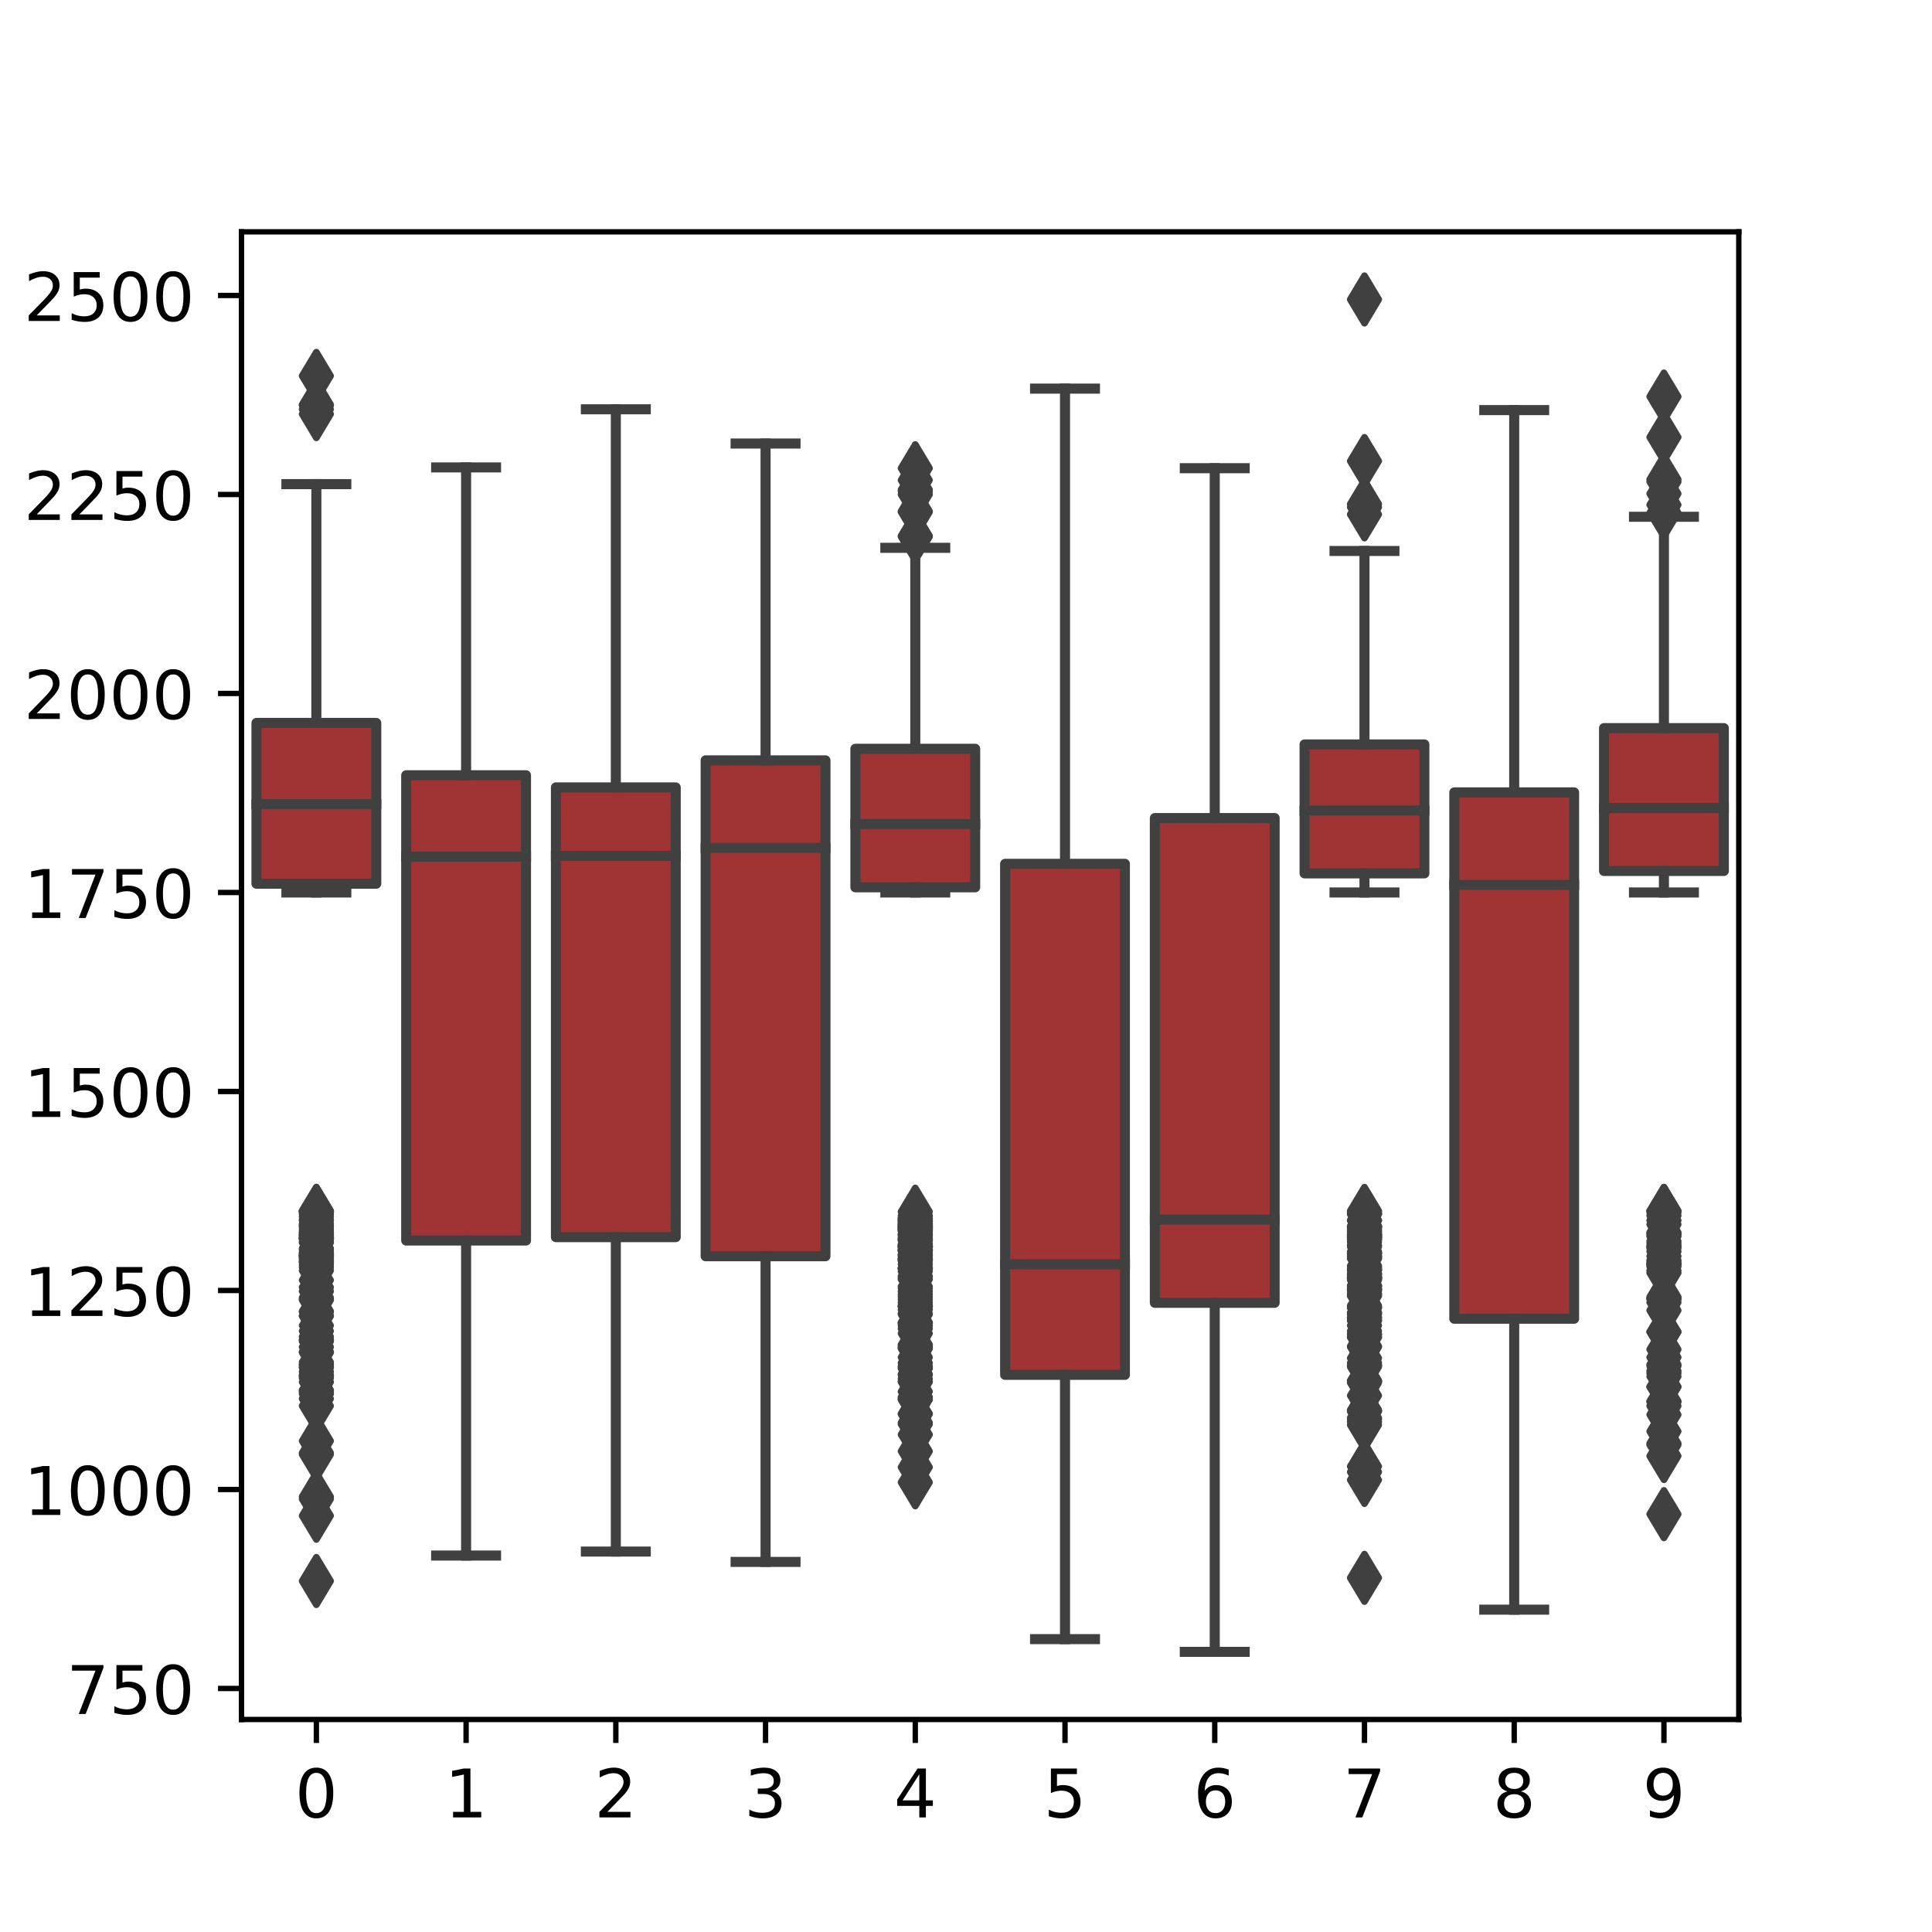 <?xml version="1.0" encoding="utf-8" standalone="no"?>
<!DOCTYPE svg PUBLIC "-//W3C//DTD SVG 1.1//EN"
  "http://www.w3.org/Graphics/SVG/1.1/DTD/svg11.dtd">
<!-- Created with matplotlib (https://matplotlib.org/) -->
<svg height="288pt" version="1.1" viewBox="0 0 288 288" width="288pt" xmlns="http://www.w3.org/2000/svg" xmlns:xlink="http://www.w3.org/1999/xlink">
 <defs>
  <style type="text/css">
*{stroke-linecap:butt;stroke-linejoin:round;white-space:pre;}
  </style>
 </defs>
 <g id="figure_1">
  <g id="patch_1">
   <path d="M 0 288 
L 288 288 
L 288 0 
L 0 0 
z
" style="fill:#ffffff;"/>
  </g>
  <g id="axes_1">
   <g id="patch_2">
    <path d="M 36 256.32 
L 259.2 256.32 
L 259.2 34.56 
L 36 34.56 
z
" style="fill:#ffffff;"/>
   </g>
   <g id="patch_3">
    <path clip-path="url(#pfef5310517)" d="M 38.232 131.735 
L 56.088 131.735 
L 56.088 107.766 
L 38.232 107.766 
L 38.232 131.735 
z
" style="fill:#a03434;stroke:#404040;stroke-linejoin:miter;stroke-width:1.5;"/>
   </g>
   <g id="patch_4">
    <path clip-path="url(#pfef5310517)" d="M 60.552 184.923 
L 78.408 184.923 
L 78.408 115.568 
L 60.552 115.568 
L 60.552 184.923 
z
" style="fill:#a03434;stroke:#404040;stroke-linejoin:miter;stroke-width:1.5;"/>
   </g>
   <g id="patch_5">
    <path clip-path="url(#pfef5310517)" d="M 82.872 184.419 
L 100.728 184.419 
L 100.728 117.377 
L 82.872 117.377 
L 82.872 184.419 
z
" style="fill:#a03434;stroke:#404040;stroke-linejoin:miter;stroke-width:1.5;"/>
   </g>
   <g id="patch_6">
    <path clip-path="url(#pfef5310517)" d="M 105.192 187.267 
L 123.048 187.267 
L 123.048 113.343 
L 105.192 113.343 
L 105.192 187.267 
z
" style="fill:#a03434;stroke:#404040;stroke-linejoin:miter;stroke-width:1.5;"/>
   </g>
   <g id="patch_7">
    <path clip-path="url(#pfef5310517)" d="M 127.512 132.269 
L 145.368 132.269 
L 145.368 111.622 
L 127.512 111.622 
L 127.512 132.269 
z
" style="fill:#a03434;stroke:#404040;stroke-linejoin:miter;stroke-width:1.5;"/>
   </g>
   <g id="patch_8">
    <path clip-path="url(#pfef5310517)" d="M 149.832 204.947 
L 167.688 204.947 
L 167.688 128.769 
L 149.832 128.769 
L 149.832 204.947 
z
" style="fill:#a03434;stroke:#404040;stroke-linejoin:miter;stroke-width:1.5;"/>
   </g>
   <g id="patch_9">
    <path clip-path="url(#pfef5310517)" d="M 172.152 194.208 
L 190.008 194.208 
L 190.008 121.946 
L 172.152 121.946 
L 172.152 194.208 
z
" style="fill:#a03434;stroke:#404040;stroke-linejoin:miter;stroke-width:1.5;"/>
   </g>
   <g id="patch_10">
    <path clip-path="url(#pfef5310517)" d="M 194.472 130.192 
L 212.328 130.192 
L 212.328 110.97 
L 194.472 110.97 
L 194.472 130.192 
z
" style="fill:#a03434;stroke:#404040;stroke-linejoin:miter;stroke-width:1.5;"/>
   </g>
   <g id="patch_11">
    <path clip-path="url(#pfef5310517)" d="M 216.792 196.582 
L 234.648 196.582 
L 234.648 118.119 
L 216.792 118.119 
L 216.792 196.582 
z
" style="fill:#a03434;stroke:#404040;stroke-linejoin:miter;stroke-width:1.5;"/>
   </g>
   <g id="patch_12">
    <path clip-path="url(#pfef5310517)" d="M 239.112 129.836 
L 256.968 129.836 
L 256.968 108.537 
L 239.112 108.537 
L 239.112 129.836 
z
" style="fill:#a03434;stroke:#404040;stroke-linejoin:miter;stroke-width:1.5;"/>
   </g>
   <g id="matplotlib.axis_1">
    <g id="xtick_1">
     <g id="line2d_1">
      <defs>
       <path d="M 0 0 
L 0 3.5 
" id="m8fc9cf895b" style="stroke:#000000;stroke-width:0.8;"/>
      </defs>
      <g>
       <use style="stroke:#000000;stroke-width:0.8;" x="47.16" xlink:href="#m8fc9cf895b" y="256.32"/>
      </g>
     </g>
     <g id="text_1">
      <!-- 0 -->
      <defs>
       <path d="M 31.781 66.406 
Q 24.172 66.406 20.328 58.906 
Q 16.5 51.422 16.5 36.375 
Q 16.5 21.391 20.328 13.891 
Q 24.172 6.391 31.781 6.391 
Q 39.453 6.391 43.281 13.891 
Q 47.125 21.391 47.125 36.375 
Q 47.125 51.422 43.281 58.906 
Q 39.453 66.406 31.781 66.406 
z
M 31.781 74.219 
Q 44.047 74.219 50.516 64.516 
Q 56.984 54.828 56.984 36.375 
Q 56.984 17.969 50.516 8.266 
Q 44.047 -1.422 31.781 -1.422 
Q 19.531 -1.422 13.062 8.266 
Q 6.594 17.969 6.594 36.375 
Q 6.594 54.828 13.062 64.516 
Q 19.531 74.219 31.781 74.219 
z
" id="DejaVuSans-48"/>
      </defs>
      <g transform="translate(43.979 270.918)scale(0.1 -0.1)">
       <use xlink:href="#DejaVuSans-48"/>
      </g>
     </g>
    </g>
    <g id="xtick_2">
     <g id="line2d_2">
      <g>
       <use style="stroke:#000000;stroke-width:0.8;" x="69.48" xlink:href="#m8fc9cf895b" y="256.32"/>
      </g>
     </g>
     <g id="text_2">
      <!-- 1 -->
      <defs>
       <path d="M 12.406 8.297 
L 28.516 8.297 
L 28.516 63.922 
L 10.984 60.406 
L 10.984 69.391 
L 28.422 72.906 
L 38.281 72.906 
L 38.281 8.297 
L 54.391 8.297 
L 54.391 0 
L 12.406 0 
z
" id="DejaVuSans-49"/>
      </defs>
      <g transform="translate(66.299 270.918)scale(0.1 -0.1)">
       <use xlink:href="#DejaVuSans-49"/>
      </g>
     </g>
    </g>
    <g id="xtick_3">
     <g id="line2d_3">
      <g>
       <use style="stroke:#000000;stroke-width:0.8;" x="91.8" xlink:href="#m8fc9cf895b" y="256.32"/>
      </g>
     </g>
     <g id="text_3">
      <!-- 2 -->
      <defs>
       <path d="M 19.188 8.297 
L 53.609 8.297 
L 53.609 0 
L 7.328 0 
L 7.328 8.297 
Q 12.938 14.109 22.625 23.891 
Q 32.328 33.688 34.812 36.531 
Q 39.547 41.844 41.422 45.531 
Q 43.312 49.219 43.312 52.781 
Q 43.312 58.594 39.234 62.25 
Q 35.156 65.922 28.609 65.922 
Q 23.969 65.922 18.812 64.312 
Q 13.672 62.703 7.812 59.422 
L 7.812 69.391 
Q 13.766 71.781 18.938 73 
Q 24.125 74.219 28.422 74.219 
Q 39.75 74.219 46.484 68.547 
Q 53.219 62.891 53.219 53.422 
Q 53.219 48.922 51.531 44.891 
Q 49.859 40.875 45.406 35.406 
Q 44.188 33.984 37.641 27.219 
Q 31.109 20.453 19.188 8.297 
z
" id="DejaVuSans-50"/>
      </defs>
      <g transform="translate(88.619 270.918)scale(0.1 -0.1)">
       <use xlink:href="#DejaVuSans-50"/>
      </g>
     </g>
    </g>
    <g id="xtick_4">
     <g id="line2d_4">
      <g>
       <use style="stroke:#000000;stroke-width:0.8;" x="114.12" xlink:href="#m8fc9cf895b" y="256.32"/>
      </g>
     </g>
     <g id="text_4">
      <!-- 3 -->
      <defs>
       <path d="M 40.578 39.312 
Q 47.656 37.797 51.625 33 
Q 55.609 28.219 55.609 21.188 
Q 55.609 10.406 48.188 4.484 
Q 40.766 -1.422 27.094 -1.422 
Q 22.516 -1.422 17.656 -0.516 
Q 12.797 0.391 7.625 2.203 
L 7.625 11.719 
Q 11.719 9.328 16.594 8.109 
Q 21.484 6.891 26.812 6.891 
Q 36.078 6.891 40.938 10.547 
Q 45.797 14.203 45.797 21.188 
Q 45.797 27.641 41.281 31.266 
Q 36.766 34.906 28.719 34.906 
L 20.219 34.906 
L 20.219 43.016 
L 29.109 43.016 
Q 36.375 43.016 40.234 45.922 
Q 44.094 48.828 44.094 54.297 
Q 44.094 59.906 40.109 62.906 
Q 36.141 65.922 28.719 65.922 
Q 24.656 65.922 20.016 65.031 
Q 15.375 64.156 9.812 62.312 
L 9.812 71.094 
Q 15.438 72.656 20.344 73.438 
Q 25.25 74.219 29.594 74.219 
Q 40.828 74.219 47.359 69.109 
Q 53.906 64.016 53.906 55.328 
Q 53.906 49.266 50.438 45.094 
Q 46.969 40.922 40.578 39.312 
z
" id="DejaVuSans-51"/>
      </defs>
      <g transform="translate(110.939 270.918)scale(0.1 -0.1)">
       <use xlink:href="#DejaVuSans-51"/>
      </g>
     </g>
    </g>
    <g id="xtick_5">
     <g id="line2d_5">
      <g>
       <use style="stroke:#000000;stroke-width:0.8;" x="136.44" xlink:href="#m8fc9cf895b" y="256.32"/>
      </g>
     </g>
     <g id="text_5">
      <!-- 4 -->
      <defs>
       <path d="M 37.797 64.312 
L 12.891 25.391 
L 37.797 25.391 
z
M 35.203 72.906 
L 47.609 72.906 
L 47.609 25.391 
L 58.016 25.391 
L 58.016 17.188 
L 47.609 17.188 
L 47.609 0 
L 37.797 0 
L 37.797 17.188 
L 4.891 17.188 
L 4.891 26.703 
z
" id="DejaVuSans-52"/>
      </defs>
      <g transform="translate(133.259 270.918)scale(0.1 -0.1)">
       <use xlink:href="#DejaVuSans-52"/>
      </g>
     </g>
    </g>
    <g id="xtick_6">
     <g id="line2d_6">
      <g>
       <use style="stroke:#000000;stroke-width:0.8;" x="158.76" xlink:href="#m8fc9cf895b" y="256.32"/>
      </g>
     </g>
     <g id="text_6">
      <!-- 5 -->
      <defs>
       <path d="M 10.797 72.906 
L 49.516 72.906 
L 49.516 64.594 
L 19.828 64.594 
L 19.828 46.734 
Q 21.969 47.469 24.109 47.828 
Q 26.266 48.188 28.422 48.188 
Q 40.625 48.188 47.75 41.5 
Q 54.891 34.812 54.891 23.391 
Q 54.891 11.625 47.562 5.094 
Q 40.234 -1.422 26.906 -1.422 
Q 22.312 -1.422 17.547 -0.641 
Q 12.797 0.141 7.719 1.703 
L 7.719 11.625 
Q 12.109 9.234 16.797 8.062 
Q 21.484 6.891 26.703 6.891 
Q 35.156 6.891 40.078 11.328 
Q 45.016 15.766 45.016 23.391 
Q 45.016 31 40.078 35.438 
Q 35.156 39.891 26.703 39.891 
Q 22.75 39.891 18.812 39.016 
Q 14.891 38.141 10.797 36.281 
z
" id="DejaVuSans-53"/>
      </defs>
      <g transform="translate(155.579 270.918)scale(0.1 -0.1)">
       <use xlink:href="#DejaVuSans-53"/>
      </g>
     </g>
    </g>
    <g id="xtick_7">
     <g id="line2d_7">
      <g>
       <use style="stroke:#000000;stroke-width:0.8;" x="181.08" xlink:href="#m8fc9cf895b" y="256.32"/>
      </g>
     </g>
     <g id="text_7">
      <!-- 6 -->
      <defs>
       <path d="M 33.016 40.375 
Q 26.375 40.375 22.484 35.828 
Q 18.609 31.297 18.609 23.391 
Q 18.609 15.531 22.484 10.953 
Q 26.375 6.391 33.016 6.391 
Q 39.656 6.391 43.531 10.953 
Q 47.406 15.531 47.406 23.391 
Q 47.406 31.297 43.531 35.828 
Q 39.656 40.375 33.016 40.375 
z
M 52.594 71.297 
L 52.594 62.312 
Q 48.875 64.062 45.094 64.984 
Q 41.312 65.922 37.594 65.922 
Q 27.828 65.922 22.672 59.328 
Q 17.531 52.734 16.797 39.406 
Q 19.672 43.656 24.016 45.922 
Q 28.375 48.188 33.594 48.188 
Q 44.578 48.188 50.953 41.516 
Q 57.328 34.859 57.328 23.391 
Q 57.328 12.156 50.688 5.359 
Q 44.047 -1.422 33.016 -1.422 
Q 20.359 -1.422 13.672 8.266 
Q 6.984 17.969 6.984 36.375 
Q 6.984 53.656 15.188 63.938 
Q 23.391 74.219 37.203 74.219 
Q 40.922 74.219 44.703 73.484 
Q 48.484 72.75 52.594 71.297 
z
" id="DejaVuSans-54"/>
      </defs>
      <g transform="translate(177.899 270.918)scale(0.1 -0.1)">
       <use xlink:href="#DejaVuSans-54"/>
      </g>
     </g>
    </g>
    <g id="xtick_8">
     <g id="line2d_8">
      <g>
       <use style="stroke:#000000;stroke-width:0.8;" x="203.4" xlink:href="#m8fc9cf895b" y="256.32"/>
      </g>
     </g>
     <g id="text_8">
      <!-- 7 -->
      <defs>
       <path d="M 8.203 72.906 
L 55.078 72.906 
L 55.078 68.703 
L 28.609 0 
L 18.312 0 
L 43.219 64.594 
L 8.203 64.594 
z
" id="DejaVuSans-55"/>
      </defs>
      <g transform="translate(200.219 270.918)scale(0.1 -0.1)">
       <use xlink:href="#DejaVuSans-55"/>
      </g>
     </g>
    </g>
    <g id="xtick_9">
     <g id="line2d_9">
      <g>
       <use style="stroke:#000000;stroke-width:0.8;" x="225.72" xlink:href="#m8fc9cf895b" y="256.32"/>
      </g>
     </g>
     <g id="text_9">
      <!-- 8 -->
      <defs>
       <path d="M 31.781 34.625 
Q 24.75 34.625 20.719 30.859 
Q 16.703 27.094 16.703 20.516 
Q 16.703 13.922 20.719 10.156 
Q 24.75 6.391 31.781 6.391 
Q 38.812 6.391 42.859 10.172 
Q 46.922 13.969 46.922 20.516 
Q 46.922 27.094 42.891 30.859 
Q 38.875 34.625 31.781 34.625 
z
M 21.922 38.812 
Q 15.578 40.375 12.031 44.719 
Q 8.5 49.078 8.5 55.328 
Q 8.5 64.062 14.719 69.141 
Q 20.953 74.219 31.781 74.219 
Q 42.672 74.219 48.875 69.141 
Q 55.078 64.062 55.078 55.328 
Q 55.078 49.078 51.531 44.719 
Q 48 40.375 41.703 38.812 
Q 48.828 37.156 52.797 32.312 
Q 56.781 27.484 56.781 20.516 
Q 56.781 9.906 50.312 4.234 
Q 43.844 -1.422 31.781 -1.422 
Q 19.734 -1.422 13.25 4.234 
Q 6.781 9.906 6.781 20.516 
Q 6.781 27.484 10.781 32.312 
Q 14.797 37.156 21.922 38.812 
z
M 18.312 54.391 
Q 18.312 48.734 21.844 45.562 
Q 25.391 42.391 31.781 42.391 
Q 38.141 42.391 41.719 45.562 
Q 45.312 48.734 45.312 54.391 
Q 45.312 60.062 41.719 63.234 
Q 38.141 66.406 31.781 66.406 
Q 25.391 66.406 21.844 63.234 
Q 18.312 60.062 18.312 54.391 
z
" id="DejaVuSans-56"/>
      </defs>
      <g transform="translate(222.539 270.918)scale(0.1 -0.1)">
       <use xlink:href="#DejaVuSans-56"/>
      </g>
     </g>
    </g>
    <g id="xtick_10">
     <g id="line2d_10">
      <g>
       <use style="stroke:#000000;stroke-width:0.8;" x="248.04" xlink:href="#m8fc9cf895b" y="256.32"/>
      </g>
     </g>
     <g id="text_10">
      <!-- 9 -->
      <defs>
       <path d="M 10.984 1.516 
L 10.984 10.5 
Q 14.703 8.734 18.5 7.812 
Q 22.312 6.891 25.984 6.891 
Q 35.75 6.891 40.891 13.453 
Q 46.047 20.016 46.781 33.406 
Q 43.953 29.203 39.594 26.953 
Q 35.25 24.703 29.984 24.703 
Q 19.047 24.703 12.672 31.312 
Q 6.297 37.938 6.297 49.422 
Q 6.297 60.641 12.938 67.422 
Q 19.578 74.219 30.609 74.219 
Q 43.266 74.219 49.922 64.516 
Q 56.594 54.828 56.594 36.375 
Q 56.594 19.141 48.406 8.859 
Q 40.234 -1.422 26.422 -1.422 
Q 22.703 -1.422 18.891 -0.688 
Q 15.094 0.047 10.984 1.516 
z
M 30.609 32.422 
Q 37.25 32.422 41.125 36.953 
Q 45.016 41.5 45.016 49.422 
Q 45.016 57.281 41.125 61.844 
Q 37.25 66.406 30.609 66.406 
Q 23.969 66.406 20.094 61.844 
Q 16.219 57.281 16.219 49.422 
Q 16.219 41.5 20.094 36.953 
Q 23.969 32.422 30.609 32.422 
z
" id="DejaVuSans-57"/>
      </defs>
      <g transform="translate(244.859 270.918)scale(0.1 -0.1)">
       <use xlink:href="#DejaVuSans-57"/>
      </g>
     </g>
    </g>
   </g>
   <g id="matplotlib.axis_2">
    <g id="ytick_1">
     <g id="line2d_11">
      <defs>
       <path d="M 0 0 
L -3.5 0 
" id="m590786b433" style="stroke:#000000;stroke-width:0.8;"/>
      </defs>
      <g>
       <use style="stroke:#000000;stroke-width:0.8;" x="36" xlink:href="#m590786b433" y="251.698"/>
      </g>
     </g>
     <g id="text_11">
      <!-- 750 -->
      <g transform="translate(9.912 255.497)scale(0.1 -0.1)">
       <use xlink:href="#DejaVuSans-55"/>
       <use x="63.623" xlink:href="#DejaVuSans-53"/>
       <use x="127.246" xlink:href="#DejaVuSans-48"/>
      </g>
     </g>
    </g>
    <g id="ytick_2">
     <g id="line2d_12">
      <g>
       <use style="stroke:#000000;stroke-width:0.8;" x="36" xlink:href="#m590786b433" y="222.034"/>
      </g>
     </g>
     <g id="text_12">
      <!-- 1000 -->
      <g transform="translate(3.55 225.833)scale(0.1 -0.1)">
       <use xlink:href="#DejaVuSans-49"/>
       <use x="63.623" xlink:href="#DejaVuSans-48"/>
       <use x="127.246" xlink:href="#DejaVuSans-48"/>
       <use x="190.869" xlink:href="#DejaVuSans-48"/>
      </g>
     </g>
    </g>
    <g id="ytick_3">
     <g id="line2d_13">
      <g>
       <use style="stroke:#000000;stroke-width:0.8;" x="36" xlink:href="#m590786b433" y="192.369"/>
      </g>
     </g>
     <g id="text_13">
      <!-- 1250 -->
      <g transform="translate(3.55 196.168)scale(0.1 -0.1)">
       <use xlink:href="#DejaVuSans-49"/>
       <use x="63.623" xlink:href="#DejaVuSans-50"/>
       <use x="127.246" xlink:href="#DejaVuSans-53"/>
       <use x="190.869" xlink:href="#DejaVuSans-48"/>
      </g>
     </g>
    </g>
    <g id="ytick_4">
     <g id="line2d_14">
      <g>
       <use style="stroke:#000000;stroke-width:0.8;" x="36" xlink:href="#m590786b433" y="162.705"/>
      </g>
     </g>
     <g id="text_14">
      <!-- 1500 -->
      <g transform="translate(3.55 166.504)scale(0.1 -0.1)">
       <use xlink:href="#DejaVuSans-49"/>
       <use x="63.623" xlink:href="#DejaVuSans-53"/>
       <use x="127.246" xlink:href="#DejaVuSans-48"/>
       <use x="190.869" xlink:href="#DejaVuSans-48"/>
      </g>
     </g>
    </g>
    <g id="ytick_5">
     <g id="line2d_15">
      <g>
       <use style="stroke:#000000;stroke-width:0.8;" x="36" xlink:href="#m590786b433" y="133.04"/>
      </g>
     </g>
     <g id="text_15">
      <!-- 1750 -->
      <g transform="translate(3.55 136.839)scale(0.1 -0.1)">
       <use xlink:href="#DejaVuSans-49"/>
       <use x="63.623" xlink:href="#DejaVuSans-55"/>
       <use x="127.246" xlink:href="#DejaVuSans-53"/>
       <use x="190.869" xlink:href="#DejaVuSans-48"/>
      </g>
     </g>
    </g>
    <g id="ytick_6">
     <g id="line2d_16">
      <g>
       <use style="stroke:#000000;stroke-width:0.8;" x="36" xlink:href="#m590786b433" y="103.376"/>
      </g>
     </g>
     <g id="text_16">
      <!-- 2000 -->
      <g transform="translate(3.55 107.175)scale(0.1 -0.1)">
       <use xlink:href="#DejaVuSans-50"/>
       <use x="63.623" xlink:href="#DejaVuSans-48"/>
       <use x="127.246" xlink:href="#DejaVuSans-48"/>
       <use x="190.869" xlink:href="#DejaVuSans-48"/>
      </g>
     </g>
    </g>
    <g id="ytick_7">
     <g id="line2d_17">
      <g>
       <use style="stroke:#000000;stroke-width:0.8;" x="36" xlink:href="#m590786b433" y="73.711"/>
      </g>
     </g>
     <g id="text_17">
      <!-- 2250 -->
      <g transform="translate(3.55 77.51)scale(0.1 -0.1)">
       <use xlink:href="#DejaVuSans-50"/>
       <use x="63.623" xlink:href="#DejaVuSans-50"/>
       <use x="127.246" xlink:href="#DejaVuSans-53"/>
       <use x="190.869" xlink:href="#DejaVuSans-48"/>
      </g>
     </g>
    </g>
    <g id="ytick_8">
     <g id="line2d_18">
      <g>
       <use style="stroke:#000000;stroke-width:0.8;" x="36" xlink:href="#m590786b433" y="44.047"/>
      </g>
     </g>
     <g id="text_18">
      <!-- 2500 -->
      <g transform="translate(3.55 47.846)scale(0.1 -0.1)">
       <use xlink:href="#DejaVuSans-50"/>
       <use x="63.623" xlink:href="#DejaVuSans-53"/>
       <use x="127.246" xlink:href="#DejaVuSans-48"/>
       <use x="190.869" xlink:href="#DejaVuSans-48"/>
      </g>
     </g>
    </g>
   </g>
   <g id="line2d_19">
    <path clip-path="url(#pfef5310517)" d="M 47.16 131.735 
L 47.16 133.04 
" style="fill:none;stroke:#404040;stroke-linecap:square;stroke-width:1.5;"/>
   </g>
   <g id="line2d_20">
    <path clip-path="url(#pfef5310517)" d="M 47.16 107.766 
L 47.16 72.169 
" style="fill:none;stroke:#404040;stroke-linecap:square;stroke-width:1.5;"/>
   </g>
   <g id="line2d_21">
    <path clip-path="url(#pfef5310517)" d="M 42.696 133.04 
L 51.624 133.04 
" style="fill:none;stroke:#404040;stroke-linecap:square;stroke-width:1.5;"/>
   </g>
   <g id="line2d_22">
    <path clip-path="url(#pfef5310517)" d="M 42.696 72.169 
L 51.624 72.169 
" style="fill:none;stroke:#404040;stroke-linecap:square;stroke-width:1.5;"/>
   </g>
   <g id="line2d_23">
    <defs>
     <path d="M -0 3.536 
L 2.121 0 
L -0 -3.536 
L -2.121 -0 
z
" id="mf95e00e580" style="stroke:#404040;stroke-linejoin:miter;"/>
    </defs>
    <g clip-path="url(#pfef5310517)">
     <use style="fill:#404040;stroke:#404040;stroke-linejoin:miter;" x="47.16" xlink:href="#mf95e00e580" y="190.827"/>
     <use style="fill:#404040;stroke:#404040;stroke-linejoin:miter;" x="47.16" xlink:href="#mf95e00e580" y="188.572"/>
     <use style="fill:#404040;stroke:#404040;stroke-linejoin:miter;" x="47.16" xlink:href="#mf95e00e580" y="187.148"/>
     <use style="fill:#404040;stroke:#404040;stroke-linejoin:miter;" x="47.16" xlink:href="#mf95e00e580" y="187.742"/>
     <use style="fill:#404040;stroke:#404040;stroke-linejoin:miter;" x="47.16" xlink:href="#mf95e00e580" y="204.947"/>
     <use style="fill:#404040;stroke:#404040;stroke-linejoin:miter;" x="47.16" xlink:href="#mf95e00e580" y="186.674"/>
     <use style="fill:#404040;stroke:#404040;stroke-linejoin:miter;" x="47.16" xlink:href="#mf95e00e580" y="181.334"/>
     <use style="fill:#404040;stroke:#404040;stroke-linejoin:miter;" x="47.16" xlink:href="#mf95e00e580" y="187.504"/>
     <use style="fill:#404040;stroke:#404040;stroke-linejoin:miter;" x="47.16" xlink:href="#mf95e00e580" y="203.048"/>
     <use style="fill:#404040;stroke:#404040;stroke-linejoin:miter;" x="47.16" xlink:href="#mf95e00e580" y="196.166"/>
     <use style="fill:#404040;stroke:#404040;stroke-linejoin:miter;" x="47.16" xlink:href="#mf95e00e580" y="187.03"/>
     <use style="fill:#404040;stroke:#404040;stroke-linejoin:miter;" x="47.16" xlink:href="#mf95e00e580" y="199.726"/>
     <use style="fill:#404040;stroke:#404040;stroke-linejoin:miter;" x="47.16" xlink:href="#mf95e00e580" y="186.792"/>
     <use style="fill:#404040;stroke:#404040;stroke-linejoin:miter;" x="47.16" xlink:href="#mf95e00e580" y="208.507"/>
     <use style="fill:#404040;stroke:#404040;stroke-linejoin:miter;" x="47.16" xlink:href="#mf95e00e580" y="186.08"/>
     <use style="fill:#404040;stroke:#404040;stroke-linejoin:miter;" x="47.16" xlink:href="#mf95e00e580" y="203.879"/>
     <use style="fill:#404040;stroke:#404040;stroke-linejoin:miter;" x="47.16" xlink:href="#mf95e00e580" y="199.963"/>
     <use style="fill:#404040;stroke:#404040;stroke-linejoin:miter;" x="47.16" xlink:href="#mf95e00e580" y="189.403"/>
     <use style="fill:#404040;stroke:#404040;stroke-linejoin:miter;" x="47.16" xlink:href="#mf95e00e580" y="186.318"/>
     <use style="fill:#404040;stroke:#404040;stroke-linejoin:miter;" x="47.16" xlink:href="#mf95e00e580" y="187.03"/>
     <use style="fill:#404040;stroke:#404040;stroke-linejoin:miter;" x="47.16" xlink:href="#mf95e00e580" y="223.102"/>
     <use style="fill:#404040;stroke:#404040;stroke-linejoin:miter;" x="47.16" xlink:href="#mf95e00e580" y="192.488"/>
     <use style="fill:#404040;stroke:#404040;stroke-linejoin:miter;" x="47.16" xlink:href="#mf95e00e580" y="203.404"/>
     <use style="fill:#404040;stroke:#404040;stroke-linejoin:miter;" x="47.16" xlink:href="#mf95e00e580" y="180.503"/>
     <use style="fill:#404040;stroke:#404040;stroke-linejoin:miter;" x="47.16" xlink:href="#mf95e00e580" y="197.59"/>
     <use style="fill:#404040;stroke:#404040;stroke-linejoin:miter;" x="47.16" xlink:href="#mf95e00e580" y="188.928"/>
     <use style="fill:#404040;stroke:#404040;stroke-linejoin:miter;" x="47.16" xlink:href="#mf95e00e580" y="201.625"/>
     <use style="fill:#404040;stroke:#404040;stroke-linejoin:miter;" x="47.16" xlink:href="#mf95e00e580" y="187.267"/>
     <use style="fill:#404040;stroke:#404040;stroke-linejoin:miter;" x="47.16" xlink:href="#mf95e00e580" y="209.575"/>
     <use style="fill:#404040;stroke:#404040;stroke-linejoin:miter;" x="47.16" xlink:href="#mf95e00e580" y="180.503"/>
     <use style="fill:#404040;stroke:#404040;stroke-linejoin:miter;" x="47.16" xlink:href="#mf95e00e580" y="195.454"/>
     <use style="fill:#404040;stroke:#404040;stroke-linejoin:miter;" x="47.16" xlink:href="#mf95e00e580" y="185.25"/>
     <use style="fill:#404040;stroke:#404040;stroke-linejoin:miter;" x="47.16" xlink:href="#mf95e00e580" y="216.575"/>
     <use style="fill:#404040;stroke:#404040;stroke-linejoin:miter;" x="47.16" xlink:href="#mf95e00e580" y="182.639"/>
     <use style="fill:#404040;stroke:#404040;stroke-linejoin:miter;" x="47.16" xlink:href="#mf95e00e580" y="200.794"/>
     <use style="fill:#404040;stroke:#404040;stroke-linejoin:miter;" x="47.16" xlink:href="#mf95e00e580" y="180.978"/>
     <use style="fill:#404040;stroke:#404040;stroke-linejoin:miter;" x="47.16" xlink:href="#mf95e00e580" y="187.148"/>
     <use style="fill:#404040;stroke:#404040;stroke-linejoin:miter;" x="47.16" xlink:href="#mf95e00e580" y="184.301"/>
     <use style="fill:#404040;stroke:#404040;stroke-linejoin:miter;" x="47.16" xlink:href="#mf95e00e580" y="205.066"/>
     <use style="fill:#404040;stroke:#404040;stroke-linejoin:miter;" x="47.16" xlink:href="#mf95e00e580" y="188.098"/>
     <use style="fill:#404040;stroke:#404040;stroke-linejoin:miter;" x="47.16" xlink:href="#mf95e00e580" y="182.995"/>
     <use style="fill:#404040;stroke:#404040;stroke-linejoin:miter;" x="47.16" xlink:href="#mf95e00e580" y="191.895"/>
     <use style="fill:#404040;stroke:#404040;stroke-linejoin:miter;" x="47.16" xlink:href="#mf95e00e580" y="193.793"/>
     <use style="fill:#404040;stroke:#404040;stroke-linejoin:miter;" x="47.16" xlink:href="#mf95e00e580" y="181.809"/>
     <use style="fill:#404040;stroke:#404040;stroke-linejoin:miter;" x="47.16" xlink:href="#mf95e00e580" y="183.945"/>
     <use style="fill:#404040;stroke:#404040;stroke-linejoin:miter;" x="47.16" xlink:href="#mf95e00e580" y="183.351"/>
     <use style="fill:#404040;stroke:#404040;stroke-linejoin:miter;" x="47.16" xlink:href="#mf95e00e580" y="184.182"/>
     <use style="fill:#404040;stroke:#404040;stroke-linejoin:miter;" x="47.16" xlink:href="#mf95e00e580" y="181.927"/>
     <use style="fill:#404040;stroke:#404040;stroke-linejoin:miter;" x="47.16" xlink:href="#mf95e00e580" y="198.421"/>
     <use style="fill:#404040;stroke:#404040;stroke-linejoin:miter;" x="47.16" xlink:href="#mf95e00e580" y="183.707"/>
     <use style="fill:#404040;stroke:#404040;stroke-linejoin:miter;" x="47.16" xlink:href="#mf95e00e580" y="184.063"/>
     <use style="fill:#404040;stroke:#404040;stroke-linejoin:miter;" x="47.16" xlink:href="#mf95e00e580" y="180.741"/>
     <use style="fill:#404040;stroke:#404040;stroke-linejoin:miter;" x="47.16" xlink:href="#mf95e00e580" y="187.267"/>
     <use style="fill:#404040;stroke:#404040;stroke-linejoin:miter;" x="47.16" xlink:href="#mf95e00e580" y="216.813"/>
     <use style="fill:#404040;stroke:#404040;stroke-linejoin:miter;" x="47.16" xlink:href="#mf95e00e580" y="180.622"/>
     <use style="fill:#404040;stroke:#404040;stroke-linejoin:miter;" x="47.16" xlink:href="#mf95e00e580" y="201.506"/>
     <use style="fill:#404040;stroke:#404040;stroke-linejoin:miter;" x="47.16" xlink:href="#mf95e00e580" y="214.796"/>
     <use style="fill:#404040;stroke:#404040;stroke-linejoin:miter;" x="47.16" xlink:href="#mf95e00e580" y="235.679"/>
     <use style="fill:#404040;stroke:#404040;stroke-linejoin:miter;" x="47.16" xlink:href="#mf95e00e580" y="207.32"/>
     <use style="fill:#404040;stroke:#404040;stroke-linejoin:miter;" x="47.16" xlink:href="#mf95e00e580" y="182.758"/>
     <use style="fill:#404040;stroke:#404040;stroke-linejoin:miter;" x="47.16" xlink:href="#mf95e00e580" y="206.015"/>
     <use style="fill:#404040;stroke:#404040;stroke-linejoin:miter;" x="47.16" xlink:href="#mf95e00e580" y="205.184"/>
     <use style="fill:#404040;stroke:#404040;stroke-linejoin:miter;" x="47.16" xlink:href="#mf95e00e580" y="188.216"/>
     <use style="fill:#404040;stroke:#404040;stroke-linejoin:miter;" x="47.16" xlink:href="#mf95e00e580" y="196.166"/>
     <use style="fill:#404040;stroke:#404040;stroke-linejoin:miter;" x="47.16" xlink:href="#mf95e00e580" y="184.656"/>
     <use style="fill:#404040;stroke:#404040;stroke-linejoin:miter;" x="47.16" xlink:href="#mf95e00e580" y="182.402"/>
     <use style="fill:#404040;stroke:#404040;stroke-linejoin:miter;" x="47.16" xlink:href="#mf95e00e580" y="184.419"/>
     <use style="fill:#404040;stroke:#404040;stroke-linejoin:miter;" x="47.16" xlink:href="#mf95e00e580" y="187.979"/>
     <use style="fill:#404040;stroke:#404040;stroke-linejoin:miter;" x="47.16" xlink:href="#mf95e00e580" y="183.707"/>
     <use style="fill:#404040;stroke:#404040;stroke-linejoin:miter;" x="47.16" xlink:href="#mf95e00e580" y="184.656"/>
     <use style="fill:#404040;stroke:#404040;stroke-linejoin:miter;" x="47.16" xlink:href="#mf95e00e580" y="184.538"/>
     <use style="fill:#404040;stroke:#404040;stroke-linejoin:miter;" x="47.16" xlink:href="#mf95e00e580" y="199.726"/>
     <use style="fill:#404040;stroke:#404040;stroke-linejoin:miter;" x="47.16" xlink:href="#mf95e00e580" y="184.656"/>
     <use style="fill:#404040;stroke:#404040;stroke-linejoin:miter;" x="47.16" xlink:href="#mf95e00e580" y="207.557"/>
     <use style="fill:#404040;stroke:#404040;stroke-linejoin:miter;" x="47.16" xlink:href="#mf95e00e580" y="195.573"/>
     <use style="fill:#404040;stroke:#404040;stroke-linejoin:miter;" x="47.16" xlink:href="#mf95e00e580" y="184.538"/>
     <use style="fill:#404040;stroke:#404040;stroke-linejoin:miter;" x="47.16" xlink:href="#mf95e00e580" y="199.251"/>
     <use style="fill:#404040;stroke:#404040;stroke-linejoin:miter;" x="47.16" xlink:href="#mf95e00e580" y="207.202"/>
     <use style="fill:#404040;stroke:#404040;stroke-linejoin:miter;" x="47.16" xlink:href="#mf95e00e580" y="203.76"/>
     <use style="fill:#404040;stroke:#404040;stroke-linejoin:miter;" x="47.16" xlink:href="#mf95e00e580" y="207.795"/>
     <use style="fill:#404040;stroke:#404040;stroke-linejoin:miter;" x="47.16" xlink:href="#mf95e00e580" y="223.458"/>
     <use style="fill:#404040;stroke:#404040;stroke-linejoin:miter;" x="47.16" xlink:href="#mf95e00e580" y="180.622"/>
     <use style="fill:#404040;stroke:#404040;stroke-linejoin:miter;" x="47.16" xlink:href="#mf95e00e580" y="205.422"/>
     <use style="fill:#404040;stroke:#404040;stroke-linejoin:miter;" x="47.16" xlink:href="#mf95e00e580" y="225.949"/>
     <use style="fill:#404040;stroke:#404040;stroke-linejoin:miter;" x="47.16" xlink:href="#mf95e00e580" y="193.674"/>
     <use style="fill:#404040;stroke:#404040;stroke-linejoin:miter;" x="47.16" xlink:href="#mf95e00e580" y="203.404"/>
     <use style="fill:#404040;stroke:#404040;stroke-linejoin:miter;" x="47.16" xlink:href="#mf95e00e580" y="204.472"/>
     <use style="fill:#404040;stroke:#404040;stroke-linejoin:miter;" x="47.16" xlink:href="#mf95e00e580" y="185.012"/>
     <use style="fill:#404040;stroke:#404040;stroke-linejoin:miter;" x="47.16" xlink:href="#mf95e00e580" y="187.504"/>
     <use style="fill:#404040;stroke:#404040;stroke-linejoin:miter;" x="47.16" xlink:href="#mf95e00e580" y="193.437"/>
     <use style="fill:#404040;stroke:#404040;stroke-linejoin:miter;" x="47.16" xlink:href="#mf95e00e580" y="60.422"/>
     <use style="fill:#404040;stroke:#404040;stroke-linejoin:miter;" x="47.16" xlink:href="#mf95e00e580" y="61.727"/>
     <use style="fill:#404040;stroke:#404040;stroke-linejoin:miter;" x="47.16" xlink:href="#mf95e00e580" y="56.031"/>
     <use style="fill:#404040;stroke:#404040;stroke-linejoin:miter;" x="47.16" xlink:href="#mf95e00e580" y="61.015"/>
     <use style="fill:#404040;stroke:#404040;stroke-linejoin:miter;" x="47.16" xlink:href="#mf95e00e580" y="60.303"/>
    </g>
   </g>
   <g id="line2d_24">
    <path clip-path="url(#pfef5310517)" d="M 69.48 184.923 
L 69.48 231.882 
" style="fill:none;stroke:#404040;stroke-linecap:square;stroke-width:1.5;"/>
   </g>
   <g id="line2d_25">
    <path clip-path="url(#pfef5310517)" d="M 69.48 115.568 
L 69.48 69.677 
" style="fill:none;stroke:#404040;stroke-linecap:square;stroke-width:1.5;"/>
   </g>
   <g id="line2d_26">
    <path clip-path="url(#pfef5310517)" d="M 65.016 231.882 
L 73.944 231.882 
" style="fill:none;stroke:#404040;stroke-linecap:square;stroke-width:1.5;"/>
   </g>
   <g id="line2d_27">
    <path clip-path="url(#pfef5310517)" d="M 65.016 69.677 
L 73.944 69.677 
" style="fill:none;stroke:#404040;stroke-linecap:square;stroke-width:1.5;"/>
   </g>
   <g id="line2d_28"/>
   <g id="line2d_29">
    <path clip-path="url(#pfef5310517)" d="M 91.8 184.419 
L 91.8 231.289 
" style="fill:none;stroke:#404040;stroke-linecap:square;stroke-width:1.5;"/>
   </g>
   <g id="line2d_30">
    <path clip-path="url(#pfef5310517)" d="M 91.8 117.377 
L 91.8 61.015 
" style="fill:none;stroke:#404040;stroke-linecap:square;stroke-width:1.5;"/>
   </g>
   <g id="line2d_31">
    <path clip-path="url(#pfef5310517)" d="M 87.336 231.289 
L 96.264 231.289 
" style="fill:none;stroke:#404040;stroke-linecap:square;stroke-width:1.5;"/>
   </g>
   <g id="line2d_32">
    <path clip-path="url(#pfef5310517)" d="M 87.336 61.015 
L 96.264 61.015 
" style="fill:none;stroke:#404040;stroke-linecap:square;stroke-width:1.5;"/>
   </g>
   <g id="line2d_33"/>
   <g id="line2d_34">
    <path clip-path="url(#pfef5310517)" d="M 114.12 187.267 
L 114.12 232.832 
" style="fill:none;stroke:#404040;stroke-linecap:square;stroke-width:1.5;"/>
   </g>
   <g id="line2d_35">
    <path clip-path="url(#pfef5310517)" d="M 114.12 113.343 
L 114.12 66.117 
" style="fill:none;stroke:#404040;stroke-linecap:square;stroke-width:1.5;"/>
   </g>
   <g id="line2d_36">
    <path clip-path="url(#pfef5310517)" d="M 109.656 232.832 
L 118.584 232.832 
" style="fill:none;stroke:#404040;stroke-linecap:square;stroke-width:1.5;"/>
   </g>
   <g id="line2d_37">
    <path clip-path="url(#pfef5310517)" d="M 109.656 66.117 
L 118.584 66.117 
" style="fill:none;stroke:#404040;stroke-linecap:square;stroke-width:1.5;"/>
   </g>
   <g id="line2d_38"/>
   <g id="line2d_39">
    <path clip-path="url(#pfef5310517)" d="M 136.44 132.269 
L 136.44 133.04 
" style="fill:none;stroke:#404040;stroke-linecap:square;stroke-width:1.5;"/>
   </g>
   <g id="line2d_40">
    <path clip-path="url(#pfef5310517)" d="M 136.44 111.622 
L 136.44 81.661 
" style="fill:none;stroke:#404040;stroke-linecap:square;stroke-width:1.5;"/>
   </g>
   <g id="line2d_41">
    <path clip-path="url(#pfef5310517)" d="M 131.976 133.04 
L 140.904 133.04 
" style="fill:none;stroke:#404040;stroke-linecap:square;stroke-width:1.5;"/>
   </g>
   <g id="line2d_42">
    <path clip-path="url(#pfef5310517)" d="M 131.976 81.661 
L 140.904 81.661 
" style="fill:none;stroke:#404040;stroke-linecap:square;stroke-width:1.5;"/>
   </g>
   <g id="line2d_43">
    <g clip-path="url(#pfef5310517)">
     <use style="fill:#404040;stroke:#404040;stroke-linejoin:miter;" x="136.44" xlink:href="#mf95e00e580" y="185.843"/>
     <use style="fill:#404040;stroke:#404040;stroke-linejoin:miter;" x="136.44" xlink:href="#mf95e00e580" y="194.742"/>
     <use style="fill:#404040;stroke:#404040;stroke-linejoin:miter;" x="136.44" xlink:href="#mf95e00e580" y="185.843"/>
     <use style="fill:#404040;stroke:#404040;stroke-linejoin:miter;" x="136.44" xlink:href="#mf95e00e580" y="189.165"/>
     <use style="fill:#404040;stroke:#404040;stroke-linejoin:miter;" x="136.44" xlink:href="#mf95e00e580" y="198.777"/>
     <use style="fill:#404040;stroke:#404040;stroke-linejoin:miter;" x="136.44" xlink:href="#mf95e00e580" y="184.894"/>
     <use style="fill:#404040;stroke:#404040;stroke-linejoin:miter;" x="136.44" xlink:href="#mf95e00e580" y="208.269"/>
     <use style="fill:#404040;stroke:#404040;stroke-linejoin:miter;" x="136.44" xlink:href="#mf95e00e580" y="185.843"/>
     <use style="fill:#404040;stroke:#404040;stroke-linejoin:miter;" x="136.44" xlink:href="#mf95e00e580" y="182.402"/>
     <use style="fill:#404040;stroke:#404040;stroke-linejoin:miter;" x="136.44" xlink:href="#mf95e00e580" y="187.623"/>
     <use style="fill:#404040;stroke:#404040;stroke-linejoin:miter;" x="136.44" xlink:href="#mf95e00e580" y="195.81"/>
     <use style="fill:#404040;stroke:#404040;stroke-linejoin:miter;" x="136.44" xlink:href="#mf95e00e580" y="181.927"/>
     <use style="fill:#404040;stroke:#404040;stroke-linejoin:miter;" x="136.44" xlink:href="#mf95e00e580" y="201.031"/>
     <use style="fill:#404040;stroke:#404040;stroke-linejoin:miter;" x="136.44" xlink:href="#mf95e00e580" y="181.571"/>
     <use style="fill:#404040;stroke:#404040;stroke-linejoin:miter;" x="136.44" xlink:href="#mf95e00e580" y="203.879"/>
     <use style="fill:#404040;stroke:#404040;stroke-linejoin:miter;" x="136.44" xlink:href="#mf95e00e580" y="185.487"/>
     <use style="fill:#404040;stroke:#404040;stroke-linejoin:miter;" x="136.44" xlink:href="#mf95e00e580" y="203.998"/>
     <use style="fill:#404040;stroke:#404040;stroke-linejoin:miter;" x="136.44" xlink:href="#mf95e00e580" y="190.708"/>
     <use style="fill:#404040;stroke:#404040;stroke-linejoin:miter;" x="136.44" xlink:href="#mf95e00e580" y="182.165"/>
     <use style="fill:#404040;stroke:#404040;stroke-linejoin:miter;" x="136.44" xlink:href="#mf95e00e580" y="203.642"/>
     <use style="fill:#404040;stroke:#404040;stroke-linejoin:miter;" x="136.44" xlink:href="#mf95e00e580" y="191.776"/>
     <use style="fill:#404040;stroke:#404040;stroke-linejoin:miter;" x="136.44" xlink:href="#mf95e00e580" y="207.439"/>
     <use style="fill:#404040;stroke:#404040;stroke-linejoin:miter;" x="136.44" xlink:href="#mf95e00e580" y="182.758"/>
     <use style="fill:#404040;stroke:#404040;stroke-linejoin:miter;" x="136.44" xlink:href="#mf95e00e580" y="200.794"/>
     <use style="fill:#404040;stroke:#404040;stroke-linejoin:miter;" x="136.44" xlink:href="#mf95e00e580" y="194.149"/>
     <use style="fill:#404040;stroke:#404040;stroke-linejoin:miter;" x="136.44" xlink:href="#mf95e00e580" y="204.947"/>
     <use style="fill:#404040;stroke:#404040;stroke-linejoin:miter;" x="136.44" xlink:href="#mf95e00e580" y="218.711"/>
     <use style="fill:#404040;stroke:#404040;stroke-linejoin:miter;" x="136.44" xlink:href="#mf95e00e580" y="185.724"/>
     <use style="fill:#404040;stroke:#404040;stroke-linejoin:miter;" x="136.44" xlink:href="#mf95e00e580" y="204.828"/>
     <use style="fill:#404040;stroke:#404040;stroke-linejoin:miter;" x="136.44" xlink:href="#mf95e00e580" y="182.521"/>
     <use style="fill:#404040;stroke:#404040;stroke-linejoin:miter;" x="136.44" xlink:href="#mf95e00e580" y="220.966"/>
     <use style="fill:#404040;stroke:#404040;stroke-linejoin:miter;" x="136.44" xlink:href="#mf95e00e580" y="188.454"/>
     <use style="fill:#404040;stroke:#404040;stroke-linejoin:miter;" x="136.44" xlink:href="#mf95e00e580" y="186.318"/>
     <use style="fill:#404040;stroke:#404040;stroke-linejoin:miter;" x="136.44" xlink:href="#mf95e00e580" y="185.962"/>
     <use style="fill:#404040;stroke:#404040;stroke-linejoin:miter;" x="136.44" xlink:href="#mf95e00e580" y="203.167"/>
     <use style="fill:#404040;stroke:#404040;stroke-linejoin:miter;" x="136.44" xlink:href="#mf95e00e580" y="185.487"/>
     <use style="fill:#404040;stroke:#404040;stroke-linejoin:miter;" x="136.44" xlink:href="#mf95e00e580" y="213.846"/>
     <use style="fill:#404040;stroke:#404040;stroke-linejoin:miter;" x="136.44" xlink:href="#mf95e00e580" y="205.54"/>
     <use style="fill:#404040;stroke:#404040;stroke-linejoin:miter;" x="136.44" xlink:href="#mf95e00e580" y="182.402"/>
     <use style="fill:#404040;stroke:#404040;stroke-linejoin:miter;" x="136.44" xlink:href="#mf95e00e580" y="183.351"/>
     <use style="fill:#404040;stroke:#404040;stroke-linejoin:miter;" x="136.44" xlink:href="#mf95e00e580" y="187.742"/>
     <use style="fill:#404040;stroke:#404040;stroke-linejoin:miter;" x="136.44" xlink:href="#mf95e00e580" y="183.114"/>
     <use style="fill:#404040;stroke:#404040;stroke-linejoin:miter;" x="136.44" xlink:href="#mf95e00e580" y="184.775"/>
     <use style="fill:#404040;stroke:#404040;stroke-linejoin:miter;" x="136.44" xlink:href="#mf95e00e580" y="187.742"/>
     <use style="fill:#404040;stroke:#404040;stroke-linejoin:miter;" x="136.44" xlink:href="#mf95e00e580" y="183.47"/>
     <use style="fill:#404040;stroke:#404040;stroke-linejoin:miter;" x="136.44" xlink:href="#mf95e00e580" y="181.571"/>
     <use style="fill:#404040;stroke:#404040;stroke-linejoin:miter;" x="136.44" xlink:href="#mf95e00e580" y="206.015"/>
     <use style="fill:#404040;stroke:#404040;stroke-linejoin:miter;" x="136.44" xlink:href="#mf95e00e580" y="210.761"/>
     <use style="fill:#404040;stroke:#404040;stroke-linejoin:miter;" x="136.44" xlink:href="#mf95e00e580" y="182.639"/>
     <use style="fill:#404040;stroke:#404040;stroke-linejoin:miter;" x="136.44" xlink:href="#mf95e00e580" y="189.047"/>
     <use style="fill:#404040;stroke:#404040;stroke-linejoin:miter;" x="136.44" xlink:href="#mf95e00e580" y="194.742"/>
     <use style="fill:#404040;stroke:#404040;stroke-linejoin:miter;" x="136.44" xlink:href="#mf95e00e580" y="200.438"/>
     <use style="fill:#404040;stroke:#404040;stroke-linejoin:miter;" x="136.44" xlink:href="#mf95e00e580" y="184.894"/>
     <use style="fill:#404040;stroke:#404040;stroke-linejoin:miter;" x="136.44" xlink:href="#mf95e00e580" y="187.03"/>
     <use style="fill:#404040;stroke:#404040;stroke-linejoin:miter;" x="136.44" xlink:href="#mf95e00e580" y="183.945"/>
     <use style="fill:#404040;stroke:#404040;stroke-linejoin:miter;" x="136.44" xlink:href="#mf95e00e580" y="189.047"/>
     <use style="fill:#404040;stroke:#404040;stroke-linejoin:miter;" x="136.44" xlink:href="#mf95e00e580" y="197.234"/>
     <use style="fill:#404040;stroke:#404040;stroke-linejoin:miter;" x="136.44" xlink:href="#mf95e00e580" y="187.148"/>
     <use style="fill:#404040;stroke:#404040;stroke-linejoin:miter;" x="136.44" xlink:href="#mf95e00e580" y="198.065"/>
     <use style="fill:#404040;stroke:#404040;stroke-linejoin:miter;" x="136.44" xlink:href="#mf95e00e580" y="181.927"/>
     <use style="fill:#404040;stroke:#404040;stroke-linejoin:miter;" x="136.44" xlink:href="#mf95e00e580" y="182.995"/>
     <use style="fill:#404040;stroke:#404040;stroke-linejoin:miter;" x="136.44" xlink:href="#mf95e00e580" y="187.979"/>
     <use style="fill:#404040;stroke:#404040;stroke-linejoin:miter;" x="136.44" xlink:href="#mf95e00e580" y="182.995"/>
     <use style="fill:#404040;stroke:#404040;stroke-linejoin:miter;" x="136.44" xlink:href="#mf95e00e580" y="197.59"/>
     <use style="fill:#404040;stroke:#404040;stroke-linejoin:miter;" x="136.44" xlink:href="#mf95e00e580" y="182.046"/>
     <use style="fill:#404040;stroke:#404040;stroke-linejoin:miter;" x="136.44" xlink:href="#mf95e00e580" y="200.913"/>
     <use style="fill:#404040;stroke:#404040;stroke-linejoin:miter;" x="136.44" xlink:href="#mf95e00e580" y="192.013"/>
     <use style="fill:#404040;stroke:#404040;stroke-linejoin:miter;" x="136.44" xlink:href="#mf95e00e580" y="195.217"/>
     <use style="fill:#404040;stroke:#404040;stroke-linejoin:miter;" x="136.44" xlink:href="#mf95e00e580" y="183.233"/>
     <use style="fill:#404040;stroke:#404040;stroke-linejoin:miter;" x="136.44" xlink:href="#mf95e00e580" y="183.233"/>
     <use style="fill:#404040;stroke:#404040;stroke-linejoin:miter;" x="136.44" xlink:href="#mf95e00e580" y="212.304"/>
     <use style="fill:#404040;stroke:#404040;stroke-linejoin:miter;" x="136.44" xlink:href="#mf95e00e580" y="181.215"/>
     <use style="fill:#404040;stroke:#404040;stroke-linejoin:miter;" x="136.44" xlink:href="#mf95e00e580" y="189.521"/>
     <use style="fill:#404040;stroke:#404040;stroke-linejoin:miter;" x="136.44" xlink:href="#mf95e00e580" y="194.742"/>
     <use style="fill:#404040;stroke:#404040;stroke-linejoin:miter;" x="136.44" xlink:href="#mf95e00e580" y="208.388"/>
     <use style="fill:#404040;stroke:#404040;stroke-linejoin:miter;" x="136.44" xlink:href="#mf95e00e580" y="192.488"/>
     <use style="fill:#404040;stroke:#404040;stroke-linejoin:miter;" x="136.44" xlink:href="#mf95e00e580" y="184.656"/>
     <use style="fill:#404040;stroke:#404040;stroke-linejoin:miter;" x="136.44" xlink:href="#mf95e00e580" y="190.233"/>
     <use style="fill:#404040;stroke:#404040;stroke-linejoin:miter;" x="136.44" xlink:href="#mf95e00e580" y="190.471"/>
     <use style="fill:#404040;stroke:#404040;stroke-linejoin:miter;" x="136.44" xlink:href="#mf95e00e580" y="181.69"/>
     <use style="fill:#404040;stroke:#404040;stroke-linejoin:miter;" x="136.44" xlink:href="#mf95e00e580" y="186.318"/>
     <use style="fill:#404040;stroke:#404040;stroke-linejoin:miter;" x="136.44" xlink:href="#mf95e00e580" y="182.877"/>
     <use style="fill:#404040;stroke:#404040;stroke-linejoin:miter;" x="136.44" xlink:href="#mf95e00e580" y="194.505"/>
     <use style="fill:#404040;stroke:#404040;stroke-linejoin:miter;" x="136.44" xlink:href="#mf95e00e580" y="210.761"/>
     <use style="fill:#404040;stroke:#404040;stroke-linejoin:miter;" x="136.44" xlink:href="#mf95e00e580" y="182.877"/>
     <use style="fill:#404040;stroke:#404040;stroke-linejoin:miter;" x="136.44" xlink:href="#mf95e00e580" y="187.386"/>
     <use style="fill:#404040;stroke:#404040;stroke-linejoin:miter;" x="136.44" xlink:href="#mf95e00e580" y="202.337"/>
     <use style="fill:#404040;stroke:#404040;stroke-linejoin:miter;" x="136.44" xlink:href="#mf95e00e580" y="193.674"/>
     <use style="fill:#404040;stroke:#404040;stroke-linejoin:miter;" x="136.44" xlink:href="#mf95e00e580" y="185.724"/>
     <use style="fill:#404040;stroke:#404040;stroke-linejoin:miter;" x="136.44" xlink:href="#mf95e00e580" y="186.318"/>
     <use style="fill:#404040;stroke:#404040;stroke-linejoin:miter;" x="136.44" xlink:href="#mf95e00e580" y="189.047"/>
     <use style="fill:#404040;stroke:#404040;stroke-linejoin:miter;" x="136.44" xlink:href="#mf95e00e580" y="205.896"/>
     <use style="fill:#404040;stroke:#404040;stroke-linejoin:miter;" x="136.44" xlink:href="#mf95e00e580" y="197.234"/>
     <use style="fill:#404040;stroke:#404040;stroke-linejoin:miter;" x="136.44" xlink:href="#mf95e00e580" y="197.116"/>
     <use style="fill:#404040;stroke:#404040;stroke-linejoin:miter;" x="136.44" xlink:href="#mf95e00e580" y="187.86"/>
     <use style="fill:#404040;stroke:#404040;stroke-linejoin:miter;" x="136.44" xlink:href="#mf95e00e580" y="186.555"/>
     <use style="fill:#404040;stroke:#404040;stroke-linejoin:miter;" x="136.44" xlink:href="#mf95e00e580" y="182.639"/>
     <use style="fill:#404040;stroke:#404040;stroke-linejoin:miter;" x="136.44" xlink:href="#mf95e00e580" y="183.589"/>
     <use style="fill:#404040;stroke:#404040;stroke-linejoin:miter;" x="136.44" xlink:href="#mf95e00e580" y="195.929"/>
     <use style="fill:#404040;stroke:#404040;stroke-linejoin:miter;" x="136.44" xlink:href="#mf95e00e580" y="193.319"/>
     <use style="fill:#404040;stroke:#404040;stroke-linejoin:miter;" x="136.44" xlink:href="#mf95e00e580" y="208.625"/>
     <use style="fill:#404040;stroke:#404040;stroke-linejoin:miter;" x="136.44" xlink:href="#mf95e00e580" y="208.625"/>
     <use style="fill:#404040;stroke:#404040;stroke-linejoin:miter;" x="136.44" xlink:href="#mf95e00e580" y="187.03"/>
     <use style="fill:#404040;stroke:#404040;stroke-linejoin:miter;" x="136.44" xlink:href="#mf95e00e580" y="184.063"/>
     <use style="fill:#404040;stroke:#404040;stroke-linejoin:miter;" x="136.44" xlink:href="#mf95e00e580" y="184.182"/>
     <use style="fill:#404040;stroke:#404040;stroke-linejoin:miter;" x="136.44" xlink:href="#mf95e00e580" y="180.622"/>
     <use style="fill:#404040;stroke:#404040;stroke-linejoin:miter;" x="136.44" xlink:href="#mf95e00e580" y="216.338"/>
     <use style="fill:#404040;stroke:#404040;stroke-linejoin:miter;" x="136.44" xlink:href="#mf95e00e580" y="212.066"/>
     <use style="fill:#404040;stroke:#404040;stroke-linejoin:miter;" x="136.44" xlink:href="#mf95e00e580" y="192.963"/>
     <use style="fill:#404040;stroke:#404040;stroke-linejoin:miter;" x="136.44" xlink:href="#mf95e00e580" y="200.557"/>
     <use style="fill:#404040;stroke:#404040;stroke-linejoin:miter;" x="136.44" xlink:href="#mf95e00e580" y="186.318"/>
     <use style="fill:#404040;stroke:#404040;stroke-linejoin:miter;" x="136.44" xlink:href="#mf95e00e580" y="184.538"/>
     <use style="fill:#404040;stroke:#404040;stroke-linejoin:miter;" x="136.44" xlink:href="#mf95e00e580" y="79.881"/>
     <use style="fill:#404040;stroke:#404040;stroke-linejoin:miter;" x="136.44" xlink:href="#mf95e00e580" y="71.575"/>
     <use style="fill:#404040;stroke:#404040;stroke-linejoin:miter;" x="136.44" xlink:href="#mf95e00e580" y="80"/>
     <use style="fill:#404040;stroke:#404040;stroke-linejoin:miter;" x="136.44" xlink:href="#mf95e00e580" y="76.203"/>
     <use style="fill:#404040;stroke:#404040;stroke-linejoin:miter;" x="136.44" xlink:href="#mf95e00e580" y="76.322"/>
     <use style="fill:#404040;stroke:#404040;stroke-linejoin:miter;" x="136.44" xlink:href="#mf95e00e580" y="72.999"/>
     <use style="fill:#404040;stroke:#404040;stroke-linejoin:miter;" x="136.44" xlink:href="#mf95e00e580" y="73.711"/>
     <use style="fill:#404040;stroke:#404040;stroke-linejoin:miter;" x="136.44" xlink:href="#mf95e00e580" y="69.796"/>
     <use style="fill:#404040;stroke:#404040;stroke-linejoin:miter;" x="136.44" xlink:href="#mf95e00e580" y="73.237"/>
    </g>
   </g>
   <g id="line2d_44">
    <path clip-path="url(#pfef5310517)" d="M 158.76 204.947 
L 158.76 244.341 
" style="fill:none;stroke:#404040;stroke-linecap:square;stroke-width:1.5;"/>
   </g>
   <g id="line2d_45">
    <path clip-path="url(#pfef5310517)" d="M 158.76 128.769 
L 158.76 57.93 
" style="fill:none;stroke:#404040;stroke-linecap:square;stroke-width:1.5;"/>
   </g>
   <g id="line2d_46">
    <path clip-path="url(#pfef5310517)" d="M 154.296 244.341 
L 163.224 244.341 
" style="fill:none;stroke:#404040;stroke-linecap:square;stroke-width:1.5;"/>
   </g>
   <g id="line2d_47">
    <path clip-path="url(#pfef5310517)" d="M 154.296 57.93 
L 163.224 57.93 
" style="fill:none;stroke:#404040;stroke-linecap:square;stroke-width:1.5;"/>
   </g>
   <g id="line2d_48"/>
   <g id="line2d_49">
    <path clip-path="url(#pfef5310517)" d="M 181.08 194.208 
L 181.08 246.24 
" style="fill:none;stroke:#404040;stroke-linecap:square;stroke-width:1.5;"/>
   </g>
   <g id="line2d_50">
    <path clip-path="url(#pfef5310517)" d="M 181.08 121.946 
L 181.08 69.796 
" style="fill:none;stroke:#404040;stroke-linecap:square;stroke-width:1.5;"/>
   </g>
   <g id="line2d_51">
    <path clip-path="url(#pfef5310517)" d="M 176.616 246.24 
L 185.544 246.24 
" style="fill:none;stroke:#404040;stroke-linecap:square;stroke-width:1.5;"/>
   </g>
   <g id="line2d_52">
    <path clip-path="url(#pfef5310517)" d="M 176.616 69.796 
L 185.544 69.796 
" style="fill:none;stroke:#404040;stroke-linecap:square;stroke-width:1.5;"/>
   </g>
   <g id="line2d_53"/>
   <g id="line2d_54">
    <path clip-path="url(#pfef5310517)" d="M 203.4 130.192 
L 203.4 133.04 
" style="fill:none;stroke:#404040;stroke-linecap:square;stroke-width:1.5;"/>
   </g>
   <g id="line2d_55">
    <path clip-path="url(#pfef5310517)" d="M 203.4 110.97 
L 203.4 82.136 
" style="fill:none;stroke:#404040;stroke-linecap:square;stroke-width:1.5;"/>
   </g>
   <g id="line2d_56">
    <path clip-path="url(#pfef5310517)" d="M 198.936 133.04 
L 207.864 133.04 
" style="fill:none;stroke:#404040;stroke-linecap:square;stroke-width:1.5;"/>
   </g>
   <g id="line2d_57">
    <path clip-path="url(#pfef5310517)" d="M 198.936 82.136 
L 207.864 82.136 
" style="fill:none;stroke:#404040;stroke-linecap:square;stroke-width:1.5;"/>
   </g>
   <g id="line2d_58">
    <g clip-path="url(#pfef5310517)">
     <use style="fill:#404040;stroke:#404040;stroke-linejoin:miter;" x="203.4" xlink:href="#mf95e00e580" y="203.167"/>
     <use style="fill:#404040;stroke:#404040;stroke-linejoin:miter;" x="203.4" xlink:href="#mf95e00e580" y="192.844"/>
     <use style="fill:#404040;stroke:#404040;stroke-linejoin:miter;" x="203.4" xlink:href="#mf95e00e580" y="182.877"/>
     <use style="fill:#404040;stroke:#404040;stroke-linejoin:miter;" x="203.4" xlink:href="#mf95e00e580" y="184.775"/>
     <use style="fill:#404040;stroke:#404040;stroke-linejoin:miter;" x="203.4" xlink:href="#mf95e00e580" y="180.622"/>
     <use style="fill:#404040;stroke:#404040;stroke-linejoin:miter;" x="203.4" xlink:href="#mf95e00e580" y="185.131"/>
     <use style="fill:#404040;stroke:#404040;stroke-linejoin:miter;" x="203.4" xlink:href="#mf95e00e580" y="205.896"/>
     <use style="fill:#404040;stroke:#404040;stroke-linejoin:miter;" x="203.4" xlink:href="#mf95e00e580" y="190.471"/>
     <use style="fill:#404040;stroke:#404040;stroke-linejoin:miter;" x="203.4" xlink:href="#mf95e00e580" y="187.267"/>
     <use style="fill:#404040;stroke:#404040;stroke-linejoin:miter;" x="203.4" xlink:href="#mf95e00e580" y="190.471"/>
     <use style="fill:#404040;stroke:#404040;stroke-linejoin:miter;" x="203.4" xlink:href="#mf95e00e580" y="203.523"/>
     <use style="fill:#404040;stroke:#404040;stroke-linejoin:miter;" x="203.4" xlink:href="#mf95e00e580" y="190.589"/>
     <use style="fill:#404040;stroke:#404040;stroke-linejoin:miter;" x="203.4" xlink:href="#mf95e00e580" y="198.895"/>
     <use style="fill:#404040;stroke:#404040;stroke-linejoin:miter;" x="203.4" xlink:href="#mf95e00e580" y="191.776"/>
     <use style="fill:#404040;stroke:#404040;stroke-linejoin:miter;" x="203.4" xlink:href="#mf95e00e580" y="194.624"/>
     <use style="fill:#404040;stroke:#404040;stroke-linejoin:miter;" x="203.4" xlink:href="#mf95e00e580" y="191.657"/>
     <use style="fill:#404040;stroke:#404040;stroke-linejoin:miter;" x="203.4" xlink:href="#mf95e00e580" y="196.878"/>
     <use style="fill:#404040;stroke:#404040;stroke-linejoin:miter;" x="203.4" xlink:href="#mf95e00e580" y="195.692"/>
     <use style="fill:#404040;stroke:#404040;stroke-linejoin:miter;" x="203.4" xlink:href="#mf95e00e580" y="183.114"/>
     <use style="fill:#404040;stroke:#404040;stroke-linejoin:miter;" x="203.4" xlink:href="#mf95e00e580" y="182.877"/>
     <use style="fill:#404040;stroke:#404040;stroke-linejoin:miter;" x="203.4" xlink:href="#mf95e00e580" y="190.352"/>
     <use style="fill:#404040;stroke:#404040;stroke-linejoin:miter;" x="203.4" xlink:href="#mf95e00e580" y="183.589"/>
     <use style="fill:#404040;stroke:#404040;stroke-linejoin:miter;" x="203.4" xlink:href="#mf95e00e580" y="192.132"/>
     <use style="fill:#404040;stroke:#404040;stroke-linejoin:miter;" x="203.4" xlink:href="#mf95e00e580" y="220.61"/>
     <use style="fill:#404040;stroke:#404040;stroke-linejoin:miter;" x="203.4" xlink:href="#mf95e00e580" y="199.37"/>
     <use style="fill:#404040;stroke:#404040;stroke-linejoin:miter;" x="203.4" xlink:href="#mf95e00e580" y="235.205"/>
     <use style="fill:#404040;stroke:#404040;stroke-linejoin:miter;" x="203.4" xlink:href="#mf95e00e580" y="211.948"/>
     <use style="fill:#404040;stroke:#404040;stroke-linejoin:miter;" x="203.4" xlink:href="#mf95e00e580" y="187.267"/>
     <use style="fill:#404040;stroke:#404040;stroke-linejoin:miter;" x="203.4" xlink:href="#mf95e00e580" y="180.503"/>
     <use style="fill:#404040;stroke:#404040;stroke-linejoin:miter;" x="203.4" xlink:href="#mf95e00e580" y="186.792"/>
     <use style="fill:#404040;stroke:#404040;stroke-linejoin:miter;" x="203.4" xlink:href="#mf95e00e580" y="183.707"/>
     <use style="fill:#404040;stroke:#404040;stroke-linejoin:miter;" x="203.4" xlink:href="#mf95e00e580" y="189.165"/>
     <use style="fill:#404040;stroke:#404040;stroke-linejoin:miter;" x="203.4" xlink:href="#mf95e00e580" y="192.963"/>
     <use style="fill:#404040;stroke:#404040;stroke-linejoin:miter;" x="203.4" xlink:href="#mf95e00e580" y="199.251"/>
     <use style="fill:#404040;stroke:#404040;stroke-linejoin:miter;" x="203.4" xlink:href="#mf95e00e580" y="182.877"/>
     <use style="fill:#404040;stroke:#404040;stroke-linejoin:miter;" x="203.4" xlink:href="#mf95e00e580" y="181.927"/>
     <use style="fill:#404040;stroke:#404040;stroke-linejoin:miter;" x="203.4" xlink:href="#mf95e00e580" y="189.877"/>
     <use style="fill:#404040;stroke:#404040;stroke-linejoin:miter;" x="203.4" xlink:href="#mf95e00e580" y="197.59"/>
     <use style="fill:#404040;stroke:#404040;stroke-linejoin:miter;" x="203.4" xlink:href="#mf95e00e580" y="208.032"/>
     <use style="fill:#404040;stroke:#404040;stroke-linejoin:miter;" x="203.4" xlink:href="#mf95e00e580" y="212.422"/>
     <use style="fill:#404040;stroke:#404040;stroke-linejoin:miter;" x="203.4" xlink:href="#mf95e00e580" y="180.978"/>
     <use style="fill:#404040;stroke:#404040;stroke-linejoin:miter;" x="203.4" xlink:href="#mf95e00e580" y="203.76"/>
     <use style="fill:#404040;stroke:#404040;stroke-linejoin:miter;" x="203.4" xlink:href="#mf95e00e580" y="210.287"/>
     <use style="fill:#404040;stroke:#404040;stroke-linejoin:miter;" x="203.4" xlink:href="#mf95e00e580" y="180.859"/>
     <use style="fill:#404040;stroke:#404040;stroke-linejoin:miter;" x="203.4" xlink:href="#mf95e00e580" y="184.182"/>
     <use style="fill:#404040;stroke:#404040;stroke-linejoin:miter;" x="203.4" xlink:href="#mf95e00e580" y="203.523"/>
     <use style="fill:#404040;stroke:#404040;stroke-linejoin:miter;" x="203.4" xlink:href="#mf95e00e580" y="202.455"/>
     <use style="fill:#404040;stroke:#404040;stroke-linejoin:miter;" x="203.4" xlink:href="#mf95e00e580" y="182.758"/>
     <use style="fill:#404040;stroke:#404040;stroke-linejoin:miter;" x="203.4" xlink:href="#mf95e00e580" y="195.692"/>
     <use style="fill:#404040;stroke:#404040;stroke-linejoin:miter;" x="203.4" xlink:href="#mf95e00e580" y="190.589"/>
     <use style="fill:#404040;stroke:#404040;stroke-linejoin:miter;" x="203.4" xlink:href="#mf95e00e580" y="184.419"/>
     <use style="fill:#404040;stroke:#404040;stroke-linejoin:miter;" x="203.4" xlink:href="#mf95e00e580" y="184.419"/>
     <use style="fill:#404040;stroke:#404040;stroke-linejoin:miter;" x="203.4" xlink:href="#mf95e00e580" y="191.657"/>
     <use style="fill:#404040;stroke:#404040;stroke-linejoin:miter;" x="203.4" xlink:href="#mf95e00e580" y="186.792"/>
     <use style="fill:#404040;stroke:#404040;stroke-linejoin:miter;" x="203.4" xlink:href="#mf95e00e580" y="184.063"/>
     <use style="fill:#404040;stroke:#404040;stroke-linejoin:miter;" x="203.4" xlink:href="#mf95e00e580" y="205.778"/>
     <use style="fill:#404040;stroke:#404040;stroke-linejoin:miter;" x="203.4" xlink:href="#mf95e00e580" y="189.284"/>
     <use style="fill:#404040;stroke:#404040;stroke-linejoin:miter;" x="203.4" xlink:href="#mf95e00e580" y="219.423"/>
     <use style="fill:#404040;stroke:#404040;stroke-linejoin:miter;" x="203.4" xlink:href="#mf95e00e580" y="187.504"/>
     <use style="fill:#404040;stroke:#404040;stroke-linejoin:miter;" x="203.4" xlink:href="#mf95e00e580" y="190.115"/>
     <use style="fill:#404040;stroke:#404040;stroke-linejoin:miter;" x="203.4" xlink:href="#mf95e00e580" y="180.978"/>
     <use style="fill:#404040;stroke:#404040;stroke-linejoin:miter;" x="203.4" xlink:href="#mf95e00e580" y="192.132"/>
     <use style="fill:#404040;stroke:#404040;stroke-linejoin:miter;" x="203.4" xlink:href="#mf95e00e580" y="188.928"/>
     <use style="fill:#404040;stroke:#404040;stroke-linejoin:miter;" x="203.4" xlink:href="#mf95e00e580" y="184.419"/>
     <use style="fill:#404040;stroke:#404040;stroke-linejoin:miter;" x="203.4" xlink:href="#mf95e00e580" y="198.421"/>
     <use style="fill:#404040;stroke:#404040;stroke-linejoin:miter;" x="203.4" xlink:href="#mf95e00e580" y="206.134"/>
     <use style="fill:#404040;stroke:#404040;stroke-linejoin:miter;" x="203.4" xlink:href="#mf95e00e580" y="184.775"/>
     <use style="fill:#404040;stroke:#404040;stroke-linejoin:miter;" x="203.4" xlink:href="#mf95e00e580" y="186.555"/>
     <use style="fill:#404040;stroke:#404040;stroke-linejoin:miter;" x="203.4" xlink:href="#mf95e00e580" y="205.896"/>
     <use style="fill:#404040;stroke:#404040;stroke-linejoin:miter;" x="203.4" xlink:href="#mf95e00e580" y="196.404"/>
     <use style="fill:#404040;stroke:#404040;stroke-linejoin:miter;" x="203.4" xlink:href="#mf95e00e580" y="192.251"/>
     <use style="fill:#404040;stroke:#404040;stroke-linejoin:miter;" x="203.4" xlink:href="#mf95e00e580" y="200.675"/>
     <use style="fill:#404040;stroke:#404040;stroke-linejoin:miter;" x="203.4" xlink:href="#mf95e00e580" y="189.403"/>
     <use style="fill:#404040;stroke:#404040;stroke-linejoin:miter;" x="203.4" xlink:href="#mf95e00e580" y="184.063"/>
     <use style="fill:#404040;stroke:#404040;stroke-linejoin:miter;" x="203.4" xlink:href="#mf95e00e580" y="218.593"/>
     <use style="fill:#404040;stroke:#404040;stroke-linejoin:miter;" x="203.4" xlink:href="#mf95e00e580" y="187.623"/>
     <use style="fill:#404040;stroke:#404040;stroke-linejoin:miter;" x="203.4" xlink:href="#mf95e00e580" y="188.691"/>
     <use style="fill:#404040;stroke:#404040;stroke-linejoin:miter;" x="203.4" xlink:href="#mf95e00e580" y="186.911"/>
     <use style="fill:#404040;stroke:#404040;stroke-linejoin:miter;" x="203.4" xlink:href="#mf95e00e580" y="196.76"/>
     <use style="fill:#404040;stroke:#404040;stroke-linejoin:miter;" x="203.4" xlink:href="#mf95e00e580" y="189.877"/>
     <use style="fill:#404040;stroke:#404040;stroke-linejoin:miter;" x="203.4" xlink:href="#mf95e00e580" y="198.895"/>
     <use style="fill:#404040;stroke:#404040;stroke-linejoin:miter;" x="203.4" xlink:href="#mf95e00e580" y="190.827"/>
     <use style="fill:#404040;stroke:#404040;stroke-linejoin:miter;" x="203.4" xlink:href="#mf95e00e580" y="211.355"/>
     <use style="fill:#404040;stroke:#404040;stroke-linejoin:miter;" x="203.4" xlink:href="#mf95e00e580" y="185.606"/>
     <use style="fill:#404040;stroke:#404040;stroke-linejoin:miter;" x="203.4" xlink:href="#mf95e00e580" y="195.929"/>
     <use style="fill:#404040;stroke:#404040;stroke-linejoin:miter;" x="203.4" xlink:href="#mf95e00e580" y="192.488"/>
     <use style="fill:#404040;stroke:#404040;stroke-linejoin:miter;" x="203.4" xlink:href="#mf95e00e580" y="183.351"/>
     <use style="fill:#404040;stroke:#404040;stroke-linejoin:miter;" x="203.4" xlink:href="#mf95e00e580" y="181.927"/>
     <use style="fill:#404040;stroke:#404040;stroke-linejoin:miter;" x="203.4" xlink:href="#mf95e00e580" y="210.168"/>
     <use style="fill:#404040;stroke:#404040;stroke-linejoin:miter;" x="203.4" xlink:href="#mf95e00e580" y="184.538"/>
     <use style="fill:#404040;stroke:#404040;stroke-linejoin:miter;" x="203.4" xlink:href="#mf95e00e580" y="200.794"/>
     <use style="fill:#404040;stroke:#404040;stroke-linejoin:miter;" x="203.4" xlink:href="#mf95e00e580" y="211.592"/>
     <use style="fill:#404040;stroke:#404040;stroke-linejoin:miter;" x="203.4" xlink:href="#mf95e00e580" y="193.2"/>
     <use style="fill:#404040;stroke:#404040;stroke-linejoin:miter;" x="203.4" xlink:href="#mf95e00e580" y="194.98"/>
     <use style="fill:#404040;stroke:#404040;stroke-linejoin:miter;" x="203.4" xlink:href="#mf95e00e580" y="196.404"/>
     <use style="fill:#404040;stroke:#404040;stroke-linejoin:miter;" x="203.4" xlink:href="#mf95e00e580" y="183.945"/>
     <use style="fill:#404040;stroke:#404040;stroke-linejoin:miter;" x="203.4" xlink:href="#mf95e00e580" y="185.843"/>
     <use style="fill:#404040;stroke:#404040;stroke-linejoin:miter;" x="203.4" xlink:href="#mf95e00e580" y="194.861"/>
     <use style="fill:#404040;stroke:#404040;stroke-linejoin:miter;" x="203.4" xlink:href="#mf95e00e580" y="210.405"/>
     <use style="fill:#404040;stroke:#404040;stroke-linejoin:miter;" x="203.4" xlink:href="#mf95e00e580" y="75.61"/>
     <use style="fill:#404040;stroke:#404040;stroke-linejoin:miter;" x="203.4" xlink:href="#mf95e00e580" y="44.64"/>
     <use style="fill:#404040;stroke:#404040;stroke-linejoin:miter;" x="203.4" xlink:href="#mf95e00e580" y="76.678"/>
     <use style="fill:#404040;stroke:#404040;stroke-linejoin:miter;" x="203.4" xlink:href="#mf95e00e580" y="68.728"/>
     <use style="fill:#404040;stroke:#404040;stroke-linejoin:miter;" x="203.4" xlink:href="#mf95e00e580" y="75.135"/>
    </g>
   </g>
   <g id="line2d_59">
    <path clip-path="url(#pfef5310517)" d="M 225.72 196.582 
L 225.72 239.951 
" style="fill:none;stroke:#404040;stroke-linecap:square;stroke-width:1.5;"/>
   </g>
   <g id="line2d_60">
    <path clip-path="url(#pfef5310517)" d="M 225.72 118.119 
L 225.72 61.133 
" style="fill:none;stroke:#404040;stroke-linecap:square;stroke-width:1.5;"/>
   </g>
   <g id="line2d_61">
    <path clip-path="url(#pfef5310517)" d="M 221.256 239.951 
L 230.184 239.951 
" style="fill:none;stroke:#404040;stroke-linecap:square;stroke-width:1.5;"/>
   </g>
   <g id="line2d_62">
    <path clip-path="url(#pfef5310517)" d="M 221.256 61.133 
L 230.184 61.133 
" style="fill:none;stroke:#404040;stroke-linecap:square;stroke-width:1.5;"/>
   </g>
   <g id="line2d_63"/>
   <g id="line2d_64">
    <path clip-path="url(#pfef5310517)" d="M 248.04 129.836 
L 248.04 133.04 
" style="fill:none;stroke:#404040;stroke-linecap:square;stroke-width:1.5;"/>
   </g>
   <g id="line2d_65">
    <path clip-path="url(#pfef5310517)" d="M 248.04 108.537 
L 248.04 77.034 
" style="fill:none;stroke:#404040;stroke-linecap:square;stroke-width:1.5;"/>
   </g>
   <g id="line2d_66">
    <path clip-path="url(#pfef5310517)" d="M 243.576 133.04 
L 252.504 133.04 
" style="fill:none;stroke:#404040;stroke-linecap:square;stroke-width:1.5;"/>
   </g>
   <g id="line2d_67">
    <path clip-path="url(#pfef5310517)" d="M 243.576 77.034 
L 252.504 77.034 
" style="fill:none;stroke:#404040;stroke-linecap:square;stroke-width:1.5;"/>
   </g>
   <g id="line2d_68">
    <g clip-path="url(#pfef5310517)">
     <use style="fill:#404040;stroke:#404040;stroke-linejoin:miter;" x="248.04" xlink:href="#mf95e00e580" y="182.521"/>
     <use style="fill:#404040;stroke:#404040;stroke-linejoin:miter;" x="248.04" xlink:href="#mf95e00e580" y="203.642"/>
     <use style="fill:#404040;stroke:#404040;stroke-linejoin:miter;" x="248.04" xlink:href="#mf95e00e580" y="189.759"/>
     <use style="fill:#404040;stroke:#404040;stroke-linejoin:miter;" x="248.04" xlink:href="#mf95e00e580" y="184.063"/>
     <use style="fill:#404040;stroke:#404040;stroke-linejoin:miter;" x="248.04" xlink:href="#mf95e00e580" y="187.267"/>
     <use style="fill:#404040;stroke:#404040;stroke-linejoin:miter;" x="248.04" xlink:href="#mf95e00e580" y="198.539"/>
     <use style="fill:#404040;stroke:#404040;stroke-linejoin:miter;" x="248.04" xlink:href="#mf95e00e580" y="186.08"/>
     <use style="fill:#404040;stroke:#404040;stroke-linejoin:miter;" x="248.04" xlink:href="#mf95e00e580" y="183.707"/>
     <use style="fill:#404040;stroke:#404040;stroke-linejoin:miter;" x="248.04" xlink:href="#mf95e00e580" y="180.503"/>
     <use style="fill:#404040;stroke:#404040;stroke-linejoin:miter;" x="248.04" xlink:href="#mf95e00e580" y="193.556"/>
     <use style="fill:#404040;stroke:#404040;stroke-linejoin:miter;" x="248.04" xlink:href="#mf95e00e580" y="209.575"/>
     <use style="fill:#404040;stroke:#404040;stroke-linejoin:miter;" x="248.04" xlink:href="#mf95e00e580" y="215.152"/>
     <use style="fill:#404040;stroke:#404040;stroke-linejoin:miter;" x="248.04" xlink:href="#mf95e00e580" y="193.556"/>
     <use style="fill:#404040;stroke:#404040;stroke-linejoin:miter;" x="248.04" xlink:href="#mf95e00e580" y="203.404"/>
     <use style="fill:#404040;stroke:#404040;stroke-linejoin:miter;" x="248.04" xlink:href="#mf95e00e580" y="206.727"/>
     <use style="fill:#404040;stroke:#404040;stroke-linejoin:miter;" x="248.04" xlink:href="#mf95e00e580" y="206.727"/>
     <use style="fill:#404040;stroke:#404040;stroke-linejoin:miter;" x="248.04" xlink:href="#mf95e00e580" y="202.337"/>
     <use style="fill:#404040;stroke:#404040;stroke-linejoin:miter;" x="248.04" xlink:href="#mf95e00e580" y="185.843"/>
     <use style="fill:#404040;stroke:#404040;stroke-linejoin:miter;" x="248.04" xlink:href="#mf95e00e580" y="215.389"/>
     <use style="fill:#404040;stroke:#404040;stroke-linejoin:miter;" x="248.04" xlink:href="#mf95e00e580" y="185.012"/>
     <use style="fill:#404040;stroke:#404040;stroke-linejoin:miter;" x="248.04" xlink:href="#mf95e00e580" y="225.712"/>
     <use style="fill:#404040;stroke:#404040;stroke-linejoin:miter;" x="248.04" xlink:href="#mf95e00e580" y="188.572"/>
     <use style="fill:#404040;stroke:#404040;stroke-linejoin:miter;" x="248.04" xlink:href="#mf95e00e580" y="198.539"/>
     <use style="fill:#404040;stroke:#404040;stroke-linejoin:miter;" x="248.04" xlink:href="#mf95e00e580" y="188.098"/>
     <use style="fill:#404040;stroke:#404040;stroke-linejoin:miter;" x="248.04" xlink:href="#mf95e00e580" y="188.81"/>
     <use style="fill:#404040;stroke:#404040;stroke-linejoin:miter;" x="248.04" xlink:href="#mf95e00e580" y="181.215"/>
     <use style="fill:#404040;stroke:#404040;stroke-linejoin:miter;" x="248.04" xlink:href="#mf95e00e580" y="181.927"/>
     <use style="fill:#404040;stroke:#404040;stroke-linejoin:miter;" x="248.04" xlink:href="#mf95e00e580" y="201.15"/>
     <use style="fill:#404040;stroke:#404040;stroke-linejoin:miter;" x="248.04" xlink:href="#mf95e00e580" y="204.354"/>
     <use style="fill:#404040;stroke:#404040;stroke-linejoin:miter;" x="248.04" xlink:href="#mf95e00e580" y="194.149"/>
     <use style="fill:#404040;stroke:#404040;stroke-linejoin:miter;" x="248.04" xlink:href="#mf95e00e580" y="205.184"/>
     <use style="fill:#404040;stroke:#404040;stroke-linejoin:miter;" x="248.04" xlink:href="#mf95e00e580" y="213.372"/>
     <use style="fill:#404040;stroke:#404040;stroke-linejoin:miter;" x="248.04" xlink:href="#mf95e00e580" y="184.301"/>
     <use style="fill:#404040;stroke:#404040;stroke-linejoin:miter;" x="248.04" xlink:href="#mf95e00e580" y="188.454"/>
     <use style="fill:#404040;stroke:#404040;stroke-linejoin:miter;" x="248.04" xlink:href="#mf95e00e580" y="204.71"/>
     <use style="fill:#404040;stroke:#404040;stroke-linejoin:miter;" x="248.04" xlink:href="#mf95e00e580" y="183.826"/>
     <use style="fill:#404040;stroke:#404040;stroke-linejoin:miter;" x="248.04" xlink:href="#mf95e00e580" y="187.86"/>
     <use style="fill:#404040;stroke:#404040;stroke-linejoin:miter;" x="248.04" xlink:href="#mf95e00e580" y="195.336"/>
     <use style="fill:#404040;stroke:#404040;stroke-linejoin:miter;" x="248.04" xlink:href="#mf95e00e580" y="186.555"/>
     <use style="fill:#404040;stroke:#404040;stroke-linejoin:miter;" x="248.04" xlink:href="#mf95e00e580" y="208.981"/>
     <use style="fill:#404040;stroke:#404040;stroke-linejoin:miter;" x="248.04" xlink:href="#mf95e00e580" y="193.674"/>
     <use style="fill:#404040;stroke:#404040;stroke-linejoin:miter;" x="248.04" xlink:href="#mf95e00e580" y="193.319"/>
     <use style="fill:#404040;stroke:#404040;stroke-linejoin:miter;" x="248.04" xlink:href="#mf95e00e580" y="185.724"/>
     <use style="fill:#404040;stroke:#404040;stroke-linejoin:miter;" x="248.04" xlink:href="#mf95e00e580" y="210.88"/>
     <use style="fill:#404040;stroke:#404040;stroke-linejoin:miter;" x="248.04" xlink:href="#mf95e00e580" y="189.403"/>
     <use style="fill:#404040;stroke:#404040;stroke-linejoin:miter;" x="248.04" xlink:href="#mf95e00e580" y="185.368"/>
     <use style="fill:#404040;stroke:#404040;stroke-linejoin:miter;" x="248.04" xlink:href="#mf95e00e580" y="180.741"/>
     <use style="fill:#404040;stroke:#404040;stroke-linejoin:miter;" x="248.04" xlink:href="#mf95e00e580" y="217.05"/>
     <use style="fill:#404040;stroke:#404040;stroke-linejoin:miter;" x="248.04" xlink:href="#mf95e00e580" y="208.863"/>
     <use style="fill:#404040;stroke:#404040;stroke-linejoin:miter;" x="248.04" xlink:href="#mf95e00e580" y="188.335"/>
     <use style="fill:#404040;stroke:#404040;stroke-linejoin:miter;" x="248.04" xlink:href="#mf95e00e580" y="180.503"/>
     <use style="fill:#404040;stroke:#404040;stroke-linejoin:miter;" x="248.04" xlink:href="#mf95e00e580" y="59.116"/>
     <use style="fill:#404040;stroke:#404040;stroke-linejoin:miter;" x="248.04" xlink:href="#mf95e00e580" y="71.813"/>
     <use style="fill:#404040;stroke:#404040;stroke-linejoin:miter;" x="248.04" xlink:href="#mf95e00e580" y="73.593"/>
     <use style="fill:#404040;stroke:#404040;stroke-linejoin:miter;" x="248.04" xlink:href="#mf95e00e580" y="71.457"/>
     <use style="fill:#404040;stroke:#404040;stroke-linejoin:miter;" x="248.04" xlink:href="#mf95e00e580" y="76.44"/>
     <use style="fill:#404040;stroke:#404040;stroke-linejoin:miter;" x="248.04" xlink:href="#mf95e00e580" y="75.254"/>
     <use style="fill:#404040;stroke:#404040;stroke-linejoin:miter;" x="248.04" xlink:href="#mf95e00e580" y="65.168"/>
    </g>
   </g>
   <g id="line2d_69">
    <path clip-path="url(#pfef5310517)" d="M 38.232 119.869 
L 56.088 119.869 
" style="fill:none;stroke:#404040;stroke-linecap:square;stroke-width:1.5;"/>
   </g>
   <g id="line2d_70">
    <path clip-path="url(#pfef5310517)" d="M 60.552 127.701 
L 78.408 127.701 
" style="fill:none;stroke:#404040;stroke-linecap:square;stroke-width:1.5;"/>
   </g>
   <g id="line2d_71">
    <path clip-path="url(#pfef5310517)" d="M 82.872 127.582 
L 100.728 127.582 
" style="fill:none;stroke:#404040;stroke-linecap:square;stroke-width:1.5;"/>
   </g>
   <g id="line2d_72">
    <path clip-path="url(#pfef5310517)" d="M 105.192 126.395 
L 123.048 126.395 
" style="fill:none;stroke:#404040;stroke-linecap:square;stroke-width:1.5;"/>
   </g>
   <g id="line2d_73">
    <path clip-path="url(#pfef5310517)" d="M 127.512 122.836 
L 145.368 122.836 
" style="fill:none;stroke:#404040;stroke-linecap:square;stroke-width:1.5;"/>
   </g>
   <g id="line2d_74">
    <path clip-path="url(#pfef5310517)" d="M 149.832 188.454 
L 167.688 188.454 
" style="fill:none;stroke:#404040;stroke-linecap:square;stroke-width:1.5;"/>
   </g>
   <g id="line2d_75">
    <path clip-path="url(#pfef5310517)" d="M 172.152 181.809 
L 190.008 181.809 
" style="fill:none;stroke:#404040;stroke-linecap:square;stroke-width:1.5;"/>
   </g>
   <g id="line2d_76">
    <path clip-path="url(#pfef5310517)" d="M 194.472 120.818 
L 212.328 120.818 
" style="fill:none;stroke:#404040;stroke-linecap:square;stroke-width:1.5;"/>
   </g>
   <g id="line2d_77">
    <path clip-path="url(#pfef5310517)" d="M 216.792 131.913 
L 234.648 131.913 
" style="fill:none;stroke:#404040;stroke-linecap:square;stroke-width:1.5;"/>
   </g>
   <g id="line2d_78">
    <path clip-path="url(#pfef5310517)" d="M 239.112 120.462 
L 256.968 120.462 
" style="fill:none;stroke:#404040;stroke-linecap:square;stroke-width:1.5;"/>
   </g>
   <g id="patch_13">
    <path d="M 36 256.32 
L 36 34.56 
" style="fill:none;stroke:#000000;stroke-linecap:square;stroke-linejoin:miter;stroke-width:0.8;"/>
   </g>
   <g id="patch_14">
    <path d="M 259.2 256.32 
L 259.2 34.56 
" style="fill:none;stroke:#000000;stroke-linecap:square;stroke-linejoin:miter;stroke-width:0.8;"/>
   </g>
   <g id="patch_15">
    <path d="M 36 256.32 
L 259.2 256.32 
" style="fill:none;stroke:#000000;stroke-linecap:square;stroke-linejoin:miter;stroke-width:0.8;"/>
   </g>
   <g id="patch_16">
    <path d="M 36 34.56 
L 259.2 34.56 
" style="fill:none;stroke:#000000;stroke-linecap:square;stroke-linejoin:miter;stroke-width:0.8;"/>
   </g>
  </g>
 </g>
 <defs>
  <clipPath id="pfef5310517">
   <rect height="221.76" width="223.2" x="36" y="34.56"/>
  </clipPath>
 </defs>
</svg>
